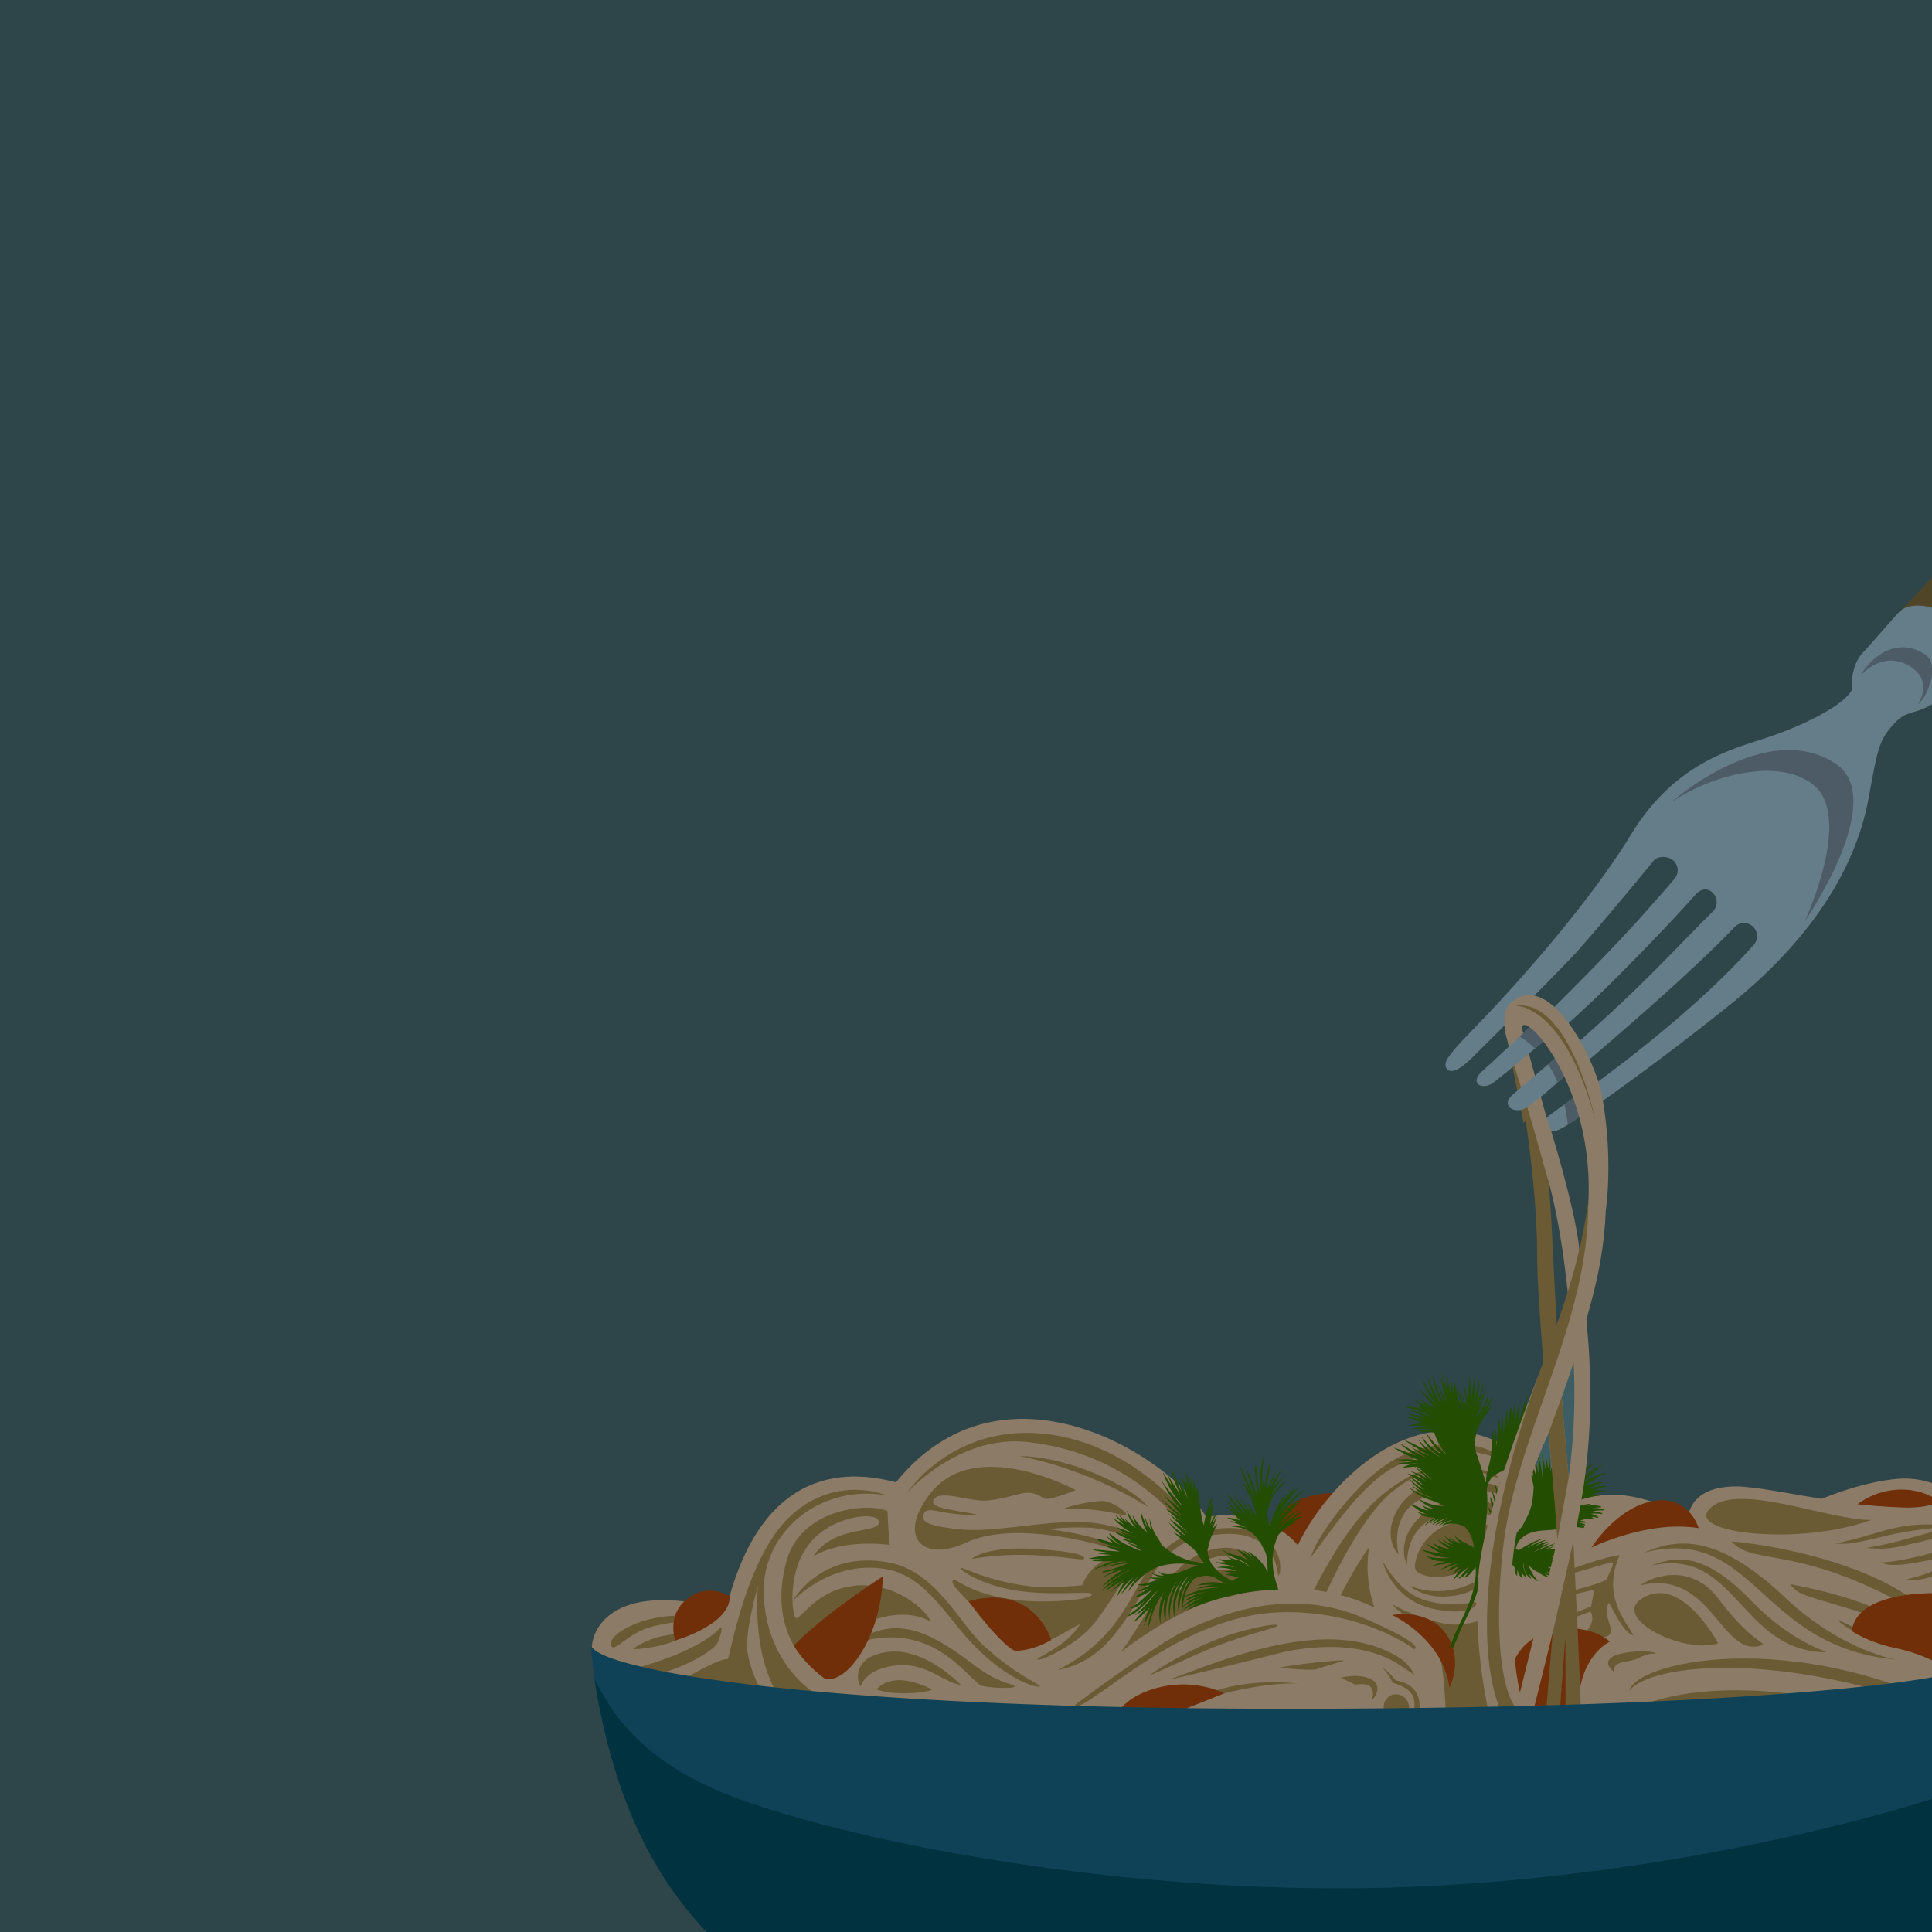 <svg xmlns="http://www.w3.org/2000/svg" id="Food" width="30cm" height="30cm" viewBox="0 0 850.39 850.39"><defs><style>.cls-1{fill:#2e454a;}.cls-2{fill:#8c7b66;}.cls-3{fill:#702f09;}.cls-4{fill:#6a5b35;}.cls-5{fill:#234d00;}.cls-6{fill:#514528;}.cls-7{fill:#647d88;}.cls-8{fill:#4c5b65;}.cls-9{fill:#3c5d63;}.cls-10{fill:#0f4256;}.cls-11{fill:#00333f;}</style></defs><g id="background"><rect class="cls-1" width="850.49" height="850.4"/></g><g id="pasta_in_bowl" data-name="pasta in bowl"><path class="cls-2" d="M798.79,661s19.23-8.75,36.84-10.11c20.71-1.61,36,15.49,36,15.49S828,671.8,798.79,661Z"/><path class="cls-3" d="M838,655.68a32.34,32.34,0,0,0-20.44,6.46,320.69,320.69,0,0,0,32.85,1.63v-4.92A28.39,28.39,0,0,0,838,655.68Z"/><path class="cls-3" d="M560.24,679.43s-1.63-14.68,13.51-20a40.36,40.36,0,0,1,28.2.7s21.43,10.48,2.56,24.93S561.17,687.58,560.24,679.43Z"/><path class="cls-2" d="M260.53,726.61c-.9-7,6.59-32.23,59.07-18.06,16.88-70.47,62.26-59.12,74.79-56.15,47-58,120.61-11.75,136.55,15.37,5.68-1.22,27-3.18,40.31,12.35,13.32-28.55,66-86.78,120.17-18.19,24.79-12.07,51.55,6.78,51.55,6.78s-.43-14.36,21-14.45c16.77-.07,65.31,13.66,86.44,8.06V764.43s-500.27-2-533.59-2S261.43,733.58,260.53,726.61Z"/><path class="cls-4" d="M427.77,686.16s5.46-5.83,28.9-4.3c19.26,1.25,20.87,3.26,20.55,4.22s-6-.72-21.84-1.55A129.61,129.61,0,0,0,427.77,686.16Z"/><path class="cls-4" d="M476.32,697.75s-14.08,1.58-23.66.38c-19.11-2.41-29.37-8.82-29.87-8s10.68,8.93,29.62,10.61c16,1.42,28.18-.64,28.14,1.07-.06,2.49-20.43,3.88-32.39,2.55-22.4-2.49-27.69-10.68-28.82-8.59s6.51,7.78,11.08,14.13,16.52,16.68,16.52,16.68,12.63-2.82,20-7.05,8.67-4.94,8.35-4.42c-6.18,10-19.5,14.45-18.62,15.33s17.82-6,26.33-17.66,17.64-26.31,14.13-27C481.71,682.55,476.32,697.75,476.32,697.75Z"/><path class="cls-4" d="M448.16,707.76a106.9,106.9,0,0,0,28.57-1c1.87-.32-.2,3.44-1.77,4.19-5.5,2.62-22.55,2.65-22.55,2.65Z"/><path class="cls-4" d="M348.8,704.89S361,682.23,391,687.69c21.19,3.85,31,26.73,42.3,37,13.66,12.4,24.64,16.72,24.4,17.57s-12.6-1.52-28.33-17.33c-12.77-12.84-21.65-31.42-39.82-34.36C365.24,686.65,348.8,704.89,348.8,704.89Z"/><path class="cls-4" d="M357.94,685.12s10.67-7.78,33.71-5.14c-.4-3.81-.8-8.75-1-14.77-6.51-3.85-37.71-2.17-44.39,21.68-8.67,30.9,9.71,45.67,9.71,45.67s17.49-16.47,30.79-20.25c15.77-4.47,22.76,2.06,22.59,1-.48-3-14.49-17.43-33.31-15.34-16.62,1.85-23.12,14.45-25.65,14.27-1.62-.12-4.78-21.81,7.59-34.73,10.24-10.71,28.33-12.21,28.81-7.79C387.46,675.46,367.17,670.75,357.94,685.12Z"/><path class="cls-4" d="M377.68,722.93c-1.43.43,7.79-8.43,22.32-5.7,13.19,2.48,26.85,14.6,31.87,17.9,10.11,6.66,14.93,6.1,14.69,7.22s-12.63.53-14.69-.48C425.76,738.9,410.75,713.06,377.68,722.93Z"/><path class="cls-4" d="M378.89,742.19c-1.13-.4-3.93-9.6,5.62-13.48,18-7.31,35.48,10.11,38.45,12.92-9.32-1.44-16.62-12-33.24-7.7C380.29,736.34,378.89,742.19,378.89,742.19Z"/><path class="cls-4" d="M385.87,743.61s6.15-9.1,24.24-.05C411.53,744.27,395.66,747.14,385.87,743.61Z"/><path class="cls-4" d="M357.67,744.58s-20.57-12.91-21.51-42.92c-.86-27.08,24.4-48.59,54.26-43.46-3-1-23.23-8.45-42.28,8.89s-26.33,59.29-27.72,63.14c-5.56,0-23.54,11.35-23.54,11.35l37.78,1.71a50.16,50.16,0,0,1-5.57-15.73c-1.5-8.78,4.5-29.43,4.5-29.43s-2.68,27.39,7.7,45.91S357.67,744.58,357.67,744.58Z"/><path class="cls-4" d="M275.26,735.59c9.2,7.38,37.62-7,40.45-12.31,1.21-2.26,2.41-7,1.72-7C316.35,716.4,311.22,726.17,275.26,735.59Z"/><path class="cls-4" d="M301.3,719.62c.42-.39-11.94-1.49-22.62,6.11C277.81,726.35,295.41,725.07,301.3,719.62Z"/><path class="cls-4" d="M307.15,712.53c-17.54-5.2-41.4,6.44-38,12.09,1.59,2.63,7.12-5.9,18.06-8.71C296.67,713.49,308.6,713,307.15,712.53Z"/><path class="cls-4" d="M756.29,723.3c-5.21-9.24-18.5-27.66-32.29-20.47C707.12,711.62,741.18,728.42,756.29,723.3Z"/><path class="cls-4" d="M722,697.79c4.29-3.47,22-10.64,34.43,6,15.22,20.22,22.38,19.4,18.58,20.53C757.38,729.54,753.31,690.36,722,697.79Z"/><path class="cls-4" d="M726.64,689.12c10.41-3.88,22.79-6.77,44,15.28,20.34,21.12,37.72,23.12,32,22.87C765.37,725.62,764.13,680.78,726.64,689.12Z"/><path class="cls-4" d="M723.71,683.39c16.92-7.65,34.86-5.88,62,19.77,28.47,26.85,55.51,28,47.37,27.15C773.79,724.19,772.22,671,723.71,683.39Z"/><path class="cls-4" d="M832.66,724.61s-17.82-5.08-23.65-11.45C808.07,712.14,832.66,724.61,832.66,724.61Z"/><path class="cls-4" d="M834.37,715c.81-3.75-16.37-12.1-46.39-17.72C792.1,703.64,799.64,702.46,834.37,715Z"/><path class="cls-4" d="M851.68,714.26c-12.12-19.51-56.43-32.75-89.55-35.8C772.14,690.1,794.53,678.22,851.68,714.26Z"/><path class="cls-4" d="M879.65,681.15c-10.94-6.1-33.43,6.1-52.18,6.58C835.32,690.64,841.65,687.66,879.65,681.15Z"/><path class="cls-4" d="M889.45,679.86c-11.81-4.18-31.93,11.63-50.33,15.25C847.34,696.66,853.09,692.67,889.45,679.86Z"/><path class="cls-4" d="M873.29,672c-19.2-1.3-29.47,5.69-51.75,9.33C834,682.63,835.7,680.49,873.29,672Z"/><path class="cls-4" d="M862.36,671.8c-28-3-31.47,2.89-54.47,7.58C820.38,680.71,829.21,673.24,862.36,671.8Z"/><path class="cls-4" d="M874.72,760.58c-77.7-46.08-154.44-30-157.56-16.34C725.58,732.64,786.1,723.65,874.72,760.58Z"/><path class="cls-4" d="M871.19,774.54c-77.7-46.07-154.44-30-157.56-16.33C722.05,749.18,782.57,737.62,871.19,774.54Z"/><path class="cls-4" d="M823.67,669c-31.47,11.56-81.15,5.92-71.39-4.6C763.41,651.57,805.37,669.44,823.67,669Z"/><path class="cls-4" d="M710.41,735.93c-.3-3.91,3.13-4.2,7.46-5,4.5-.81,5.7-3.38,11-3.05C728.31,725.74,699.09,726.3,710.41,735.93Z"/><path class="cls-4" d="M719,719.85c-3.43-6.42-14-17.34-6.1-35.32-2.89-.1-24.19,6.21-24,8s20-5.42,20.83-4.78-.75,3.09-2.35,6.94c-1.06,2.54-15.93,4.73-16.14,6.55s10.61-2.29,10.38-1.07c-.37,1.91-1.27,6.92-1.27,6.92s-10.49,3.85-10.49,5.13,10.17-2.89,10.17-2.89,3.51,4.52-3.74,10.71c22.79,3.64,7-7.28,11.88-14.45C708.94,706.05,714.29,718.89,719,719.85Z"/><path class="cls-4" d="M473.26,750.36s35.46-26.57,48.27-32.54c14.45-6.74,45.76-19.83,78.56-5.67,29,12.52,22.37,13.7,22.37,13.7s-23.12-17.5-59.62-16.17c-40.88,1.5-76,36.18-88.06,41.19C472.93,751.64,473.26,750.36,473.26,750.36Z"/><path class="cls-4" d="M506.21,737.21s10.26-7.78,27.84-15c12-4.94,27.77-8,28.26-6.83s-10.84,2.89-27.62,9.48C524.69,728.78,506.94,737.44,506.21,737.21Z"/><path class="cls-4" d="M620.37,755.76s3-2,2.08-7.52-8.53-7.14-9.43-7.57a29.24,29.24,0,0,0-4.48-6.58s2.36,1.28,5.73,5.46c1.66.53,11.93,1.65,10.43,13.75S620.37,755.76,620.37,755.76Z"/><path class="cls-4" d="M619.05,754.72c1.84-1.5,1.36-4.75,0-6.66a5.74,5.74,0,0,0-6.35-2,5.67,5.67,0,0,0-3.67,5.53C609.13,754.07,615.18,757.85,619.05,754.72Z"/><path class="cls-4" d="M590.16,738.47l6.48,3.09s5.48-1.25,7,1.48,0,4.41.56,4.67,4.61-5.63-.34-8.38C598.27,736.21,590.16,738.47,590.16,738.47Z"/><path class="cls-4" d="M539,745.31s18.67-4.91,32.53-4.27c-22.36-2.3-36.06,3.05-36.06,3.05Z"/><path class="cls-4" d="M651.65,713.22s-8.81,3.21-17.1,1.2A88.3,88.3,0,0,1,613,706.27s2,4,14.83,9.85c8.33,3.83,8.57,40.76,8.57,40.76l21.75-2.56S652.05,731.44,651.65,713.22Z"/><path class="cls-4" d="M608.63,687.26s3.69,17.37,23.43,21.14c14.19,2.71,18.14-1.36,17.74-2.73-.49-1.69-5.3,2-17.74-.16C623.58,704,616.5,700.56,608.63,687.26Z"/><path class="cls-4" d="M620.31,697.93s6.05,5.6,16.86,4.74,14.24-4.76,13.38-6.15-4.39,2.25-12.31,3.37A33.17,33.17,0,0,1,620.31,697.93Z"/><path class="cls-4" d="M655.1,671.42c-26.28-8.36-35.23,17.56-31.41,20.34,7.64,5.56,24.68.47,27.4-6.32C654.51,676.88,656.28,671.8,655.1,671.42Z"/><path class="cls-4" d="M619.36,688.85s-1.48-17.6,15.62-22c13.64-3.53,21.94.48,21.94.48s1.07-3.42,1.44-4.82c-3.63-2.08-18.19-4.85-27.82,1C619.46,670.14,615.5,680.79,619.36,688.85Z"/><path class="cls-4" d="M615.68,684.34s-5.62-20.19,13.89-26.27c17-5.3,30.4-.2,30.4-.2l.59-3.17s-17.5-7.79-34.92.16C613.57,660.37,607.89,676.09,615.68,684.34Z"/><path class="cls-4" d="M602.64,681A54.52,54.52,0,0,0,605,707.6a78.25,78.25,0,0,0-14.91-5.5S597.45,687.86,602.64,681Z"/><path class="cls-4" d="M578.32,699.83l5.58.86s13.73-31.3,28.58-43.82c24-20.22,45.83-5,46.87-6.67.69-1.1-19.66-10.19-38-.8S591.2,674.85,578.32,699.83Z"/><path class="cls-4" d="M577.16,685.26c8.48-11,22.81-33.18,37.91-40.22,28.47-13.27,43.56-1.8,43.56-4,0-3.21-20.12-10.6-42.27,0C597.3,650.19,578,678.86,577.16,685.26Z"/><path class="cls-4" d="M493.38,727.13c3.75-2.89,27.61-21.08,47.41-24.4s1-20.12-16-6.85-5.43,1.15-5.43,1.15,6.47-10.64,17.63-12.07c11.67-1.5,19,9.1,19.69,8s-6.1-15.31-23.65-10.81C513.85,687.08,505.26,711.72,493.38,727.13Z"/><path class="cls-4" d="M465.45,735.09a39.33,39.33,0,0,0,21.19-11.28c18.73-19.58,20.17-41.85,40.88-46.88,35.75-8.67,34.59,17.19,35.21,16.59,2.57-2.46,1.12-27.32-34.35-19.37C496.38,681.32,505.91,714.91,465.45,735.09Z"/><path class="cls-4" d="M399.53,656.75s20.8-31.45,63.24-25.25c41.74,6.1,65.61,42.65,65.61,42.65l-4.74,1.69s-21.54-35.67-71.47-41.13C422.24,631.44,399.53,656.75,399.53,656.75Z"/><path class="cls-4" d="M448.85,640.93s16-.63,38.43,10c14.82,7,18,12.36,18,12.36S480.59,647.07,448.85,640.93Z"/><path class="cls-4" d="M473.51,655.87c-.49-.29-44.5-24-64.24,1.75-14.49,18.91-3.3,30.31,16.17,21.32,28-12.92,81.56,8.45,80.36,7.73-18.79-11.18-44.64-13.59-44.64-13.59s15.29-1.83,24.19.11c16.11,3.5,21.94,8.35,22.37,7.38s-12.63-9.74-30.5-10.59-39.82,4.95-55.63,3.1c-10.57-1.23-16.94-2.65-15-6.75s7.18.89,23.68.41c-7.34-1.85-20.75-2.54-19.52-6.09,2-5.7,16.06.59,23.92-.2,13.92-1.39,16.8-6.31,24.83-.92C461.45,660.88,473.51,655.87,473.51,655.87Z"/><path class="cls-4" d="M423.34,657.55s11.58,3.65,25.4-2.24C435.32,650.85,423.34,657.55,423.34,657.55Z"/><path class="cls-4" d="M468.42,664c19-.23,27.06,4,27.31,2.66s-6.52-6-10.54-6S471.3,662.57,468.42,664Z"/><path class="cls-4" d="M566.77,726.75c15.57-2.78,32.48-3.13,46.68,4.5,3,1.86,6,3.81,8.87,5.8.08.06.16,0,.12-.12a18.94,18.94,0,0,0-6-6.9c-28.94-18.83-72.48-1.85-101.76,9.3C545.61,732.27,561.64,727.92,566.77,726.75Z"/><path class="cls-4" d="M591.51,730.9c-2.25-.46-23.79,2-28.53,3.18-.1,0,14.61,1.42,16.51.65S591.76,731,591.51,730.9Z"/><path class="cls-3" d="M297.17,722.07s24.16-6.77,24.08-19.45c-.87-.4-8-5-16-.65C292.56,708.8,297.17,722.07,297.17,722.07Z"/><path class="cls-3" d="M349.42,724.34A52.21,52.21,0,0,0,363.23,739s7.69,2.44,16.6-12.76,8.74-32.33,8.74-32.33S363.05,710.18,349.42,724.34Z"/><path class="cls-3" d="M539,745.31l-50.15,19.92s-2.27-14.15,16.43-21A44.55,44.55,0,0,1,539,745.31Z"/><path class="cls-3" d="M612.78,710.88S635,721,638,742.86c0,0,7.1-13.72-2.8-25.34C627.11,708.09,612.78,710.88,612.78,710.88Z"/><path class="cls-3" d="M663.81,754.92s-3.84-17.3,5.94-29.18,30.24-11,38.8-3.15c0,0-9.79,4.37-12.93,19.57s-3.15,15.91-3.15,15.91Z"/><path class="cls-3" d="M700.51,681.17s24.64-12.23,47.18-8.56c0,0-4.19-14.85-20.27-11.88S700.51,681.17,700.51,681.17Z"/><path class="cls-3" d="M815.09,717.89s6.82,4.9,19.22,7.52a74,74,0,0,1,16.08,5.38V701.23C840.49,701.34,817,703.17,815.09,717.89Z"/><path class="cls-3" d="M426.32,704.77s3.49,4.89,8.21,10.48,10.66,11.36,12.41,11.36,7.69-.17,15.73-4.72C462.67,721.89,455.5,696.73,426.32,704.77Z"/><path class="cls-5" d="M678.26,626.9a16.08,16.08,0,0,0,2.22-3.54.06.06,0,0,0-.11-.06,29,29,0,0,1-3.18,3.49,24.51,24.51,0,0,0,3.44-5,.06.06,0,0,0-.11-.06,25.78,25.78,0,0,1-5.77,6.16l-.73.58c.65-.81,1.29-1.64,1.89-2.49a20.12,20.12,0,0,0,3.24-5.92c0-.13-.15-.26-.25-.14a28.32,28.32,0,0,0-1.87,2.62c-.62.93-1.27,1.85-1.94,2.75-.15.2-.32.38-.47.58.25-.41.49-.81.72-1.23a43.67,43.67,0,0,0,3.39-7.74c0-.06-.08-.11-.11,0-1.33,2.45-2.74,4.88-4.18,7.26-.72,1.2-1.46,2.39-2.24,3.55-.19.29-.39.58-.59.86l.09-.24c.25-.39.49-.78.73-1.17.75-1.27,1.47-2.55,2.14-3.86a33.5,33.5,0,0,0,3.15-7.91c0-.05-.06-.08-.08,0-1.26,2.26-2.3,4.62-3.52,6.91.13-.35.27-.69.4-1a49.8,49.8,0,0,0,2.41-8.63.2.2,0,0,0-.38-.11c-.95,2.77-2,5.49-3.18,8.18-.08.2-.17.39-.25.58a41.63,41.63,0,0,0,1.65-7.81c0-.24-.33-.25-.4,0-1,2.7-2.13,5.35-3.23,8a51.75,51.75,0,0,0,1.17-7.29c0-.15-.22-.17-.27,0-1.22,4.19-2.54,8.37-3.87,12.53,0-.14.05-.3.07-.44a55,55,0,0,0,.42-8.21.15.15,0,0,0-.3,0,49.17,49.17,0,0,1-1.52,7.29c.1-.93.18-1.87.21-2.81,0-1.45-.12-2.86-.21-4.31a.14.14,0,0,0-.27,0c-.14,1.39-.45,2.78-.66,4.16s-.43,2.72-.69,4.08c-.07.4-.15.79-.23,1.19a41.06,41.06,0,0,0,.26-7.68c0-.24-.42-.34-.46-.06-.39,2.3-.8,4.59-1.2,6.89a44.61,44.61,0,0,0-.19-5.78.11.11,0,0,0-.22,0c-.41,3.4-1,6.78-1.59,10.14.06-1.14.1-2.27.07-3.42,0-1.38-.29-2.72-.36-4.1a.09.09,0,0,0-.17,0c0,1.33-.3,2.64-.43,4l-.3,3a39,39,0,0,0-.5-5.79c0-.1-.16-.07-.17,0-.2,2.69-.44,5.37-.65,8.06-.09,1.19-.22,2.37-.36,3.55,0-.24,0-.49,0-.73,0-1.09,0-2.17,0-3.26s-.19-2.17-.24-3.25a.07.07,0,0,0-.13,0c-.08,1.09-.29,2.16-.39,3.25-.06.56-.11,1.12-.16,1.68A23.45,23.45,0,0,0,657,630c0-.07-.14-.08-.15,0-.56,3.87-.09,7.82-.74,11.7-.56,3.38-2,6.66-2,10.1-.1.26-.19.53-.27.79l-.12-.56c0-.18-.07-.35-.11-.52a.14.14,0,0,0,0-.09l-.09-.32a13.54,13.54,0,0,0-.54-1.78q-.79-2.58-1.64-5.14c-.4-1.18-.74-2.38-1.16-3.55-.16-.47-.34-.92-.52-1.37,0-.61-.2-1.22-.29-1.83s-.17-1.37-.22-2a18.81,18.81,0,0,1,.88-5,28.19,28.19,0,0,1,1.25-3.36c.54-1.14,1.28-2.16,1.89-3.26a.51.51,0,0,0,.06-.27c.2-.21.41-.41.6-.63a21.27,21.27,0,0,0,2.93-4.35c.05-.09-.07-.2-.14-.11-1,1.26-2,2.45-3.15,3.61.28-.41.55-.82.81-1.25a20.11,20.11,0,0,0,2.4-6,.07.07,0,0,0-.14,0,23.06,23.06,0,0,1-3.13,5.5c-.47.67-1,1.31-1.47,2a23.86,23.86,0,0,0,1.42-2.42,20.66,20.66,0,0,0,1.84-5.51.16.16,0,0,0-.31-.09,25.23,25.23,0,0,1-2.31,5.24,38.15,38.15,0,0,1-2.9,4.12l-.12-.08c.27-.39.53-.78.78-1.18a24.57,24.57,0,0,0,1.85-4c0-.09-.12-.15-.16-.07a18.44,18.44,0,0,1-1.4,2.33,26.66,26.66,0,0,0,1.58-3.49,28.22,28.22,0,0,0,1.43-5.58.08.08,0,0,0-.16,0,32.8,32.8,0,0,1-1.92,5.35c-.42.94-.91,1.83-1.41,2.71.05-.1.09-.21.14-.32a30.82,30.82,0,0,0,1.2-3.2,46.17,46.17,0,0,0,1.43-6.78.09.09,0,0,0-.17,0,37.75,37.75,0,0,1-2.06,6.36c-.41,1.05-.86,2.09-1.33,3.11h0a27.71,27.71,0,0,0,1.65-11,.1.1,0,0,0-.19,0,38,38,0,0,1-1.29,6.59c-.27,1-.6,2-.95,2.93.2-1.16.35-2.32.46-3.46a45.21,45.21,0,0,0,.05-7.63.11.11,0,0,0-.21,0c-.18,2.51-.54,5-1,7.47-.16.92-.35,1.83-.55,2.74,0-1,0-2.11,0-3.16a67.73,67.73,0,0,0-.61-7.4s-.08-.06-.08,0c0,2.42-.14,4.84-.23,7.25-.05,1.19-.12,2.38-.19,3.56l-.06.9c-.16-1-.36-2-.56-3-.4-2-.87-4-1.41-6,0,0-.07,0-.06,0,.31,2,.61,4,.89,6,.21,1.51.36,3,.59,4.52l-.18-.41c-.73-1.78-1.49-3.57-2-5.41a0,0,0,0,0-.09,0c.39,1.83.74,3.65,1.27,5.44-.14-.29-.28-.58-.41-.87a37.9,37.9,0,0,1-2.29-6.18.12.12,0,0,0-.23.06,40.53,40.53,0,0,0,1.55,6.53,30.29,30.29,0,0,0,1.19,3c.18.37.36.73.55,1.08v.17s0,0,0,0c-.36-.68-.73-1.37-1.06-2.06a40.63,40.63,0,0,1-2.47-6.18.16.16,0,0,0-.16-.11,24.79,24.79,0,0,0-.95-5.46.07.07,0,0,0-.14,0c0,2.21,0,4.43,0,6.64,0,.1,0,.2,0,.3l-.18-.05c0-.39-.05-.79-.09-1.18a57.12,57.12,0,0,0-1.23-7.11c0-.07-.12,0-.12,0,.17,2.4.16,4.82.26,7.23,0,.72,0,1.44.05,2.16,0-.1,0-.2,0-.3-.16-1.16-.3-2.33-.52-3.48-.43-2.27-1-4.48-1.62-6.7a.14.14,0,0,0-.28,0c.21,1.91.36,3.84.54,5.76-.78-2.54-1.5-5.11-2-7.71a.08.08,0,0,0-.15,0,46.94,46.94,0,0,0,2.54,10.9h0l-.69-1.89c-.76-2.13-1.61-4.23-2.21-6.42a.11.11,0,0,0-.21,0c.45,2.22.79,4.47,1.35,6.67.28,1.09.59,2.18.94,3.26,0,.15.11.3.16.46-.26-.48-.51-1-.74-1.45a50.58,50.58,0,0,1-2.56-6,.07.07,0,1,0-.13,0,42.54,42.54,0,0,0,3,8.89c-1-1.84-2.05-3.62-2.87-5.55a64.26,64.26,0,0,1-2.66-7.74c0-.08-.15-.07-.14,0a32.34,32.34,0,0,0,2,8.14,38.24,38.24,0,0,0,2.11,4.63c-.29-.35-.58-.7-.85-1.07a28.74,28.74,0,0,1-1.94-3.25,71.91,71.91,0,0,1-3.25-7.09c0-.12-.23-.07-.19,0A60.66,60.66,0,0,0,631,614.6c.14.3.28.6.43.9-.37-.48-.74-1-1.08-1.48a58.39,58.39,0,0,1-3.74-6.16c-.06-.11-.23,0-.2.09a28.38,28.38,0,0,0,3.08,6.69c.47.73,1,1.43,1.48,2.13a.08.08,0,0,0,0,.12l.77,1.44c-.78-.92-1.58-1.83-2.43-2.69-1.39-1.43-2.89-2.73-4.35-4.08a.08.08,0,0,0-.11.11c1.31,1.46,2.52,3,3.77,4.54.84,1,1.7,2,2.56,3,.25.44.51.88.77,1.31-.52-.54-1-1.1-1.56-1.63a24.76,24.76,0,0,1-1.85-2c-.07-.08-.21,0-.15.12.52.74,1,1.52,1.47,2.28.09.14.2.28.3.42l-.65-.59c-.51-.48-1.06-.92-1.6-1.36s-1.07-.8-1.63-1.18-1.13-.79-1.69-1.2c0,0-.09,0,0,.08.49.47,1,.94,1.42,1.45s.89,1,1.37,1.51l.5.51-.71-.38c-.73-.38-1.45-.79-2.15-1.21s-1.55-.8-2.28-1.29c-.06,0-.12,0-.07.1.62.57,1.15,1.22,1.81,1.75s1.12.87,1.69,1.29c-1-.26-1.95-.46-3-.64-.08,0-.14.1-.06.14,1.42.63,2.79,1.36,4.16,2.08a20.46,20.46,0,0,0-8.49-1.53c-.11,0-.14.18,0,.2a38,38,0,0,1,8.42,2.77c1.32.61,2.59,1.31,3.87,2l.52.29c-1-.42-1.9-.85-2.86-1.25-2.6-1.07-5.31-2.25-8.16-2.38,0,0-.05.07,0,.07,2.39.38,4.5,1.76,6.58,3a22.18,22.18,0,0,0-6.95-1.47c-.11,0-.13.16,0,.18a34.83,34.83,0,0,1,6.63,2.53c-.76-.26-1.52-.5-2.3-.69a37.42,37.42,0,0,0-4.95-.75c-.07,0-.08.1,0,.12a55.5,55.5,0,0,1,6.56,2.64h-.07a22,22,0,0,0-5.47.89c-.07,0-.06.15,0,.14a30.84,30.84,0,0,1,5.35.06c.52.06,1.05.14,1.57.23a24.06,24.06,0,0,0-2.4.23,20,20,0,0,0-3.11.88s0,.08,0,.08c1-.1,2,0,3-.08s2.09,0,3.13,0,2,.11,3,.23l.53.08c-2.25-.12-4.84-.21-6.78.89a.12.12,0,0,0,.06.23c1.33.07,2.67-.06,4,0,.8,0,1.58.14,2.37.24a27.76,27.76,0,0,0,3,6.55,30.39,30.39,0,0,0,2.27,2.89c-.32-.25-.65-.49-1-.76A45.12,45.12,0,0,1,628,631a.06.06,0,0,0-.11.06,28.38,28.38,0,0,0,6.59,9,26.35,26.35,0,0,1-8.66-7.76.06.06,0,0,0-.1,0c1.71,4,4.86,6.84,8.45,9.12l-.76-.41a30.18,30.18,0,0,1-8.89-7.19s-.08,0-.06.05a19.46,19.46,0,0,0,3.38,4.58l.1.09c-1.61-.86-3.24-1.71-4.87-2.55s-3.35-1.52-5.05-2.25c0,0-.09,0,0,.07,1.53,1,3,2.07,4.6,3s3.13,1.9,4.69,2.87l1.67,1.05a63,63,0,0,1-8-3.84s0,0,0,0a56.43,56.43,0,0,0,6.54,4.52,65.41,65.41,0,0,1-10.92-6c-.09-.06-.19.07-.11.15a39.09,39.09,0,0,0,6.87,5.19c-3.2-1.16-6.37-2.41-9.59-3.49-.07,0-.12.08-.05.13a73.46,73.46,0,0,0,10.69,5.33,38.37,38.37,0,0,0-9.87-.13s0,.06,0,.06a57.88,57.88,0,0,1,7.09.69c-.33,0-.66,0-1,.08a26.21,26.21,0,0,0-5.07.77.08.08,0,0,0,0,.15,41.89,41.89,0,0,0,5.25-.13c1.68-.06,3.37-.13,5-.14H626l.11,0c-2.86,0-5.88.26-8.34,1.7-.09.06-.06.23.06.22,1.91-.19,3.77-.37,5.64-.44a21.79,21.79,0,0,1,2.44,1.71c.86.71,1.67,1.49,2.48,2.25.5.47,1,1,1.47,1.45h0c.12.16.23.33.34.5l-.06-.06a38.82,38.82,0,0,0-7.3-5.71c-.09-.06-.2.08-.11.14a53.83,53.83,0,0,1,5,4.57,37,37,0,0,0-6.36-2.67c-.1,0-.18.13-.08.17a27.22,27.22,0,0,1,6.18,3.88A23,23,0,0,0,620,648.7a.11.11,0,0,0-.08.2c1.62,1,3.23,2.05,4.8,3.13l2,2.08c-1.9-1.4-3.8-2.77-5.82-4-.06,0-.13,0-.08.1a84.51,84.51,0,0,0,6.55,6l-.48-.27a31.67,31.67,0,0,1-5.88-4.49c-.14-.14-.33.06-.21.21a27.3,27.3,0,0,0,5.6,5.13h0l-.43-.2a26,26,0,0,1-4.22-2.64c-.1-.08-.23.09-.13.17a32,32,0,0,0,4.07,3,17.27,17.27,0,0,0,4.62,2.07.32.32,0,0,0,.17,0c.27.12.54.24.81.34l-.75-.2a34.5,34.5,0,0,1-9.91-4.33c-.08-.05-.17.07-.1.14a26.81,26.81,0,0,0,8.72,5,41.68,41.68,0,0,1,4.32,1.64,12.66,12.66,0,0,1,2,1.2,19.79,19.79,0,0,1-3.6-.36,22.52,22.52,0,0,1-7.28-2.81c-.07,0-.15.06-.09.12a16.45,16.45,0,0,0,7,4.24,19,19,0,0,1-2.12-.31,7.65,7.65,0,0,1-3.32-1.34,0,0,0,0,0-.06.06,7.58,7.58,0,0,0,2.61,2.26l.26.1a17.81,17.81,0,0,1-4.15-1.34,9,9,0,0,0-4.4-1.26s0,0,0,0c1.84.53,3.2,2,4.86,2.94a15.24,15.24,0,0,0,3.42,1.32,13.15,13.15,0,0,1-5-1.32s-.06,0,0,.05a11.68,11.68,0,0,0,3.21,1.93,11.22,11.22,0,0,0,4,.7c.22,0,.45,0,.67,0a20.15,20.15,0,0,0-4.25,3.14c-.08.08,0,.23.12.16a24.52,24.52,0,0,1,5.21-3,33.66,33.66,0,0,0-3.31,2.41c-.07.05,0,.16.08.11a19.14,19.14,0,0,1,4.57-2.39,12.27,12.27,0,0,0-3.36,2.53c-.08.09,0,.24.13.17a25.08,25.08,0,0,1,5.46-2.72c.46-.16.93-.31,1.39-.45a27.54,27.54,0,0,0-5.68,3.18c-.13.08,0,.28.11.2a33.91,33.91,0,0,1,4.58-2.12,18.16,18.16,0,0,0-3.14,2.11c-.06.05,0,.15.09.11a23.8,23.8,0,0,1,4.83-2.17l.74-.21a1.86,1.86,0,0,1-.27.22.2.2,0,0,0-.07.1,9.27,9.27,0,0,0-4,2,.08.08,0,0,0,.08.13,12,12,0,0,1,7-.53,11,11,0,0,1,2.83,1.14l.09.07a13.45,13.45,0,0,1,2.49,3.61,17.82,17.82,0,0,1,1.27,4.07c0,.2,0,.4,0,.59a1.09,1.09,0,0,0,.16.5c0,.07,0,.15,0,.22l0,0a34.35,34.35,0,0,0-3.12-1.64c-2-1-4.24-2-5.46-4,0-.06-.14,0-.12,0a8.59,8.59,0,0,0,3.57,4.08c-2.07-.7-4.18-1.48-5.55-3.27,0,0-.08,0-.06,0a9.51,9.51,0,0,0,2.61,2.75c-1.68-.83-3.23-1.95-4.83-2.94,0,0,0,0,0,0a18,18,0,0,0,3.88,3.68,12.75,12.75,0,0,1-5.7-3.11s0,0,0,0a15.37,15.37,0,0,0,5.83,4.28,17.34,17.34,0,0,1-2.71-.93,28.42,28.42,0,0,1-4-2.29c-.06,0-.12,0-.08.09a14.09,14.09,0,0,0,6.31,4.38c-3-.59-6.2-1.37-8.57-3.23a.07.07,0,0,0-.1.1,11.63,11.63,0,0,0,4.72,3.47,31.73,31.73,0,0,1-7.27-3s-.11,0-.07.08a23,23,0,0,0,7.12,4.32,73.45,73.45,0,0,1-8.69-1.75.14.14,0,0,0-.1.25,24.78,24.78,0,0,0,10.27,3.08c.55.07,1.1.1,1.65.15h-.13a35.82,35.82,0,0,1-5.18.1,18.75,18.75,0,0,1-5.46-1,0,0,0,0,0,0,0A14.57,14.57,0,0,0,632,686.9a25.15,25.15,0,0,0,4.42.41c-1.85.49-3.67,1-5.48,1.67-.11,0-.06.18,0,.17,2.79-.44,5.58-.93,8.38-1.36l1.39-.22a24.47,24.47,0,0,0-6.38,3.25s0,.13,0,.1c2.32-.87,4.61-1.86,7-2.56l.27-.07c-1.43.89-2.88,1.77-4.22,2.79-.17.13-.08.46.15.37a39.36,39.36,0,0,0,4.72-2.27l.06,0q-.21.21-.39.42a40.7,40.7,0,0,1-2.7,3.29.08.08,0,0,0,.1.12c1.45-.87,2.78-1.92,4.17-2.9a27.91,27.91,0,0,0-3.57,4.76.13.13,0,0,0,.2.15c1.87-1.56,3.56-3.32,5.48-4.83.39-.31.8-.59,1.2-.87l-.38.42c-.7.82-1.4,1.63-2.11,2.44s-1.43,1.63-2.22,2.36c-.15.14,0,.35.21.27A10.36,10.36,0,0,0,645,693c.67-.62,1.28-1.29,1.88-2l-.27.42a23.83,23.83,0,0,1-1.81,2.65c-.13.16,0,.41.23.3a9.09,9.09,0,0,0,2.27-1.82c.68-.75,1.24-1.6,1.89-2.38.09-.11.19-.21.28-.31a22,22,0,0,1,.12,2.44,32.46,32.46,0,0,1-.55,5.1,50.2,50.2,0,0,1-2.85,9.35c-1.26,3.08-2.77,6-4.18,9.07-1.33,2.85-2.9,5.9-3.46,9-.1.57.71,1,1,.42,1.51-3.1,2.65-6.38,4.14-9.5s3-6.1,4.33-9.22a44.21,44.21,0,0,0,3.08-9.51c.49-2.7.9-6,.17-8.82a6,6,0,0,1,1-.6c.46-.2,1-.33,1.3-.8a.66.66,0,0,0-.1-.78,1.28,1.28,0,0,0-.27-.16c.18-.37.36-.74.55-1.09.54-1,1.12-1.94,1.75-2.86a69.35,69.35,0,0,1,4.36-5.48c2.34-2.76,5.19-5.77,6.09-9.37l.42-.73c.58-1,1.13-2.11,1.61-3.2a51.09,51.09,0,0,0,2.11-6.63c.06-.21-.27-.3-.34-.09a35.85,35.85,0,0,1-2.9,6.18l-.11.19c.1-.28.2-.57.29-.85a37.58,37.58,0,0,0,1.69-7.38.15.15,0,0,0-.27-.08c-1,2.21-1.72,4.52-2.65,6.75.58-2.46.89-5,1.24-7.54,0-.1-.14-.15-.17,0-.59,2.48-1.42,4.86-2.19,7.29-.3.94-.63,1.87-1,2.81.15-.7.28-1.41.39-2.12a39,39,0,0,0,.49-4.16c.07-1.45,0-2.89.1-4.33,0-.07-.1-.07-.11,0a37.84,37.84,0,0,1-.86,4.21c-.33,1.35-.6,2.7-1,4h0a51.37,51.37,0,0,0,0-8.77c0-.14-.25-.21-.28,0-.35,2.52-.68,5-1.08,7.54a67,67,0,0,0-1-7.7c0-.1-.17-.08-.17,0,.12,2.63,0,5.32-.11,8a54,54,0,0,0-1.83-6.94.11.11,0,0,0-.21.06,54.28,54.28,0,0,1,1.1,8.66,61.13,61.13,0,0,0-2.71-7s-.07,0-.06,0a40.48,40.48,0,0,1,1.68,7.83c0,.34.07.68.1,1-.22-.75-.46-1.49-.75-2.21a11.81,11.81,0,0,0-1.37-2.81,0,0,0,0,0-.08,0,16.41,16.41,0,0,0,.57,3c.22,1.08.48,2.15.7,3.23.14.64.23,1.29.34,1.94-.28-.53-.57-1.05-.89-1.56a9.56,9.56,0,0,0-1.43-2,.12.12,0,0,0-.2.11,7.24,7.24,0,0,0,.47,1.07q.27.63.51,1.26c.28.75.55,1.5.79,2.26.14.44.26.87.39,1.31a14.75,14.75,0,0,1-2.36,7.82c-.7,1.21-1.49,2.37-2.21,3.56.44-1.87.66-3.83.91-5.71.34-2.51.6-5,.81-7.54s.33-4.88.34-7.33a40.25,40.25,0,0,0-.24-4.26,9.24,9.24,0,0,1,2.5-6.13c1.59-1.46,3.76-2.15,5.56-3.28a36.27,36.27,0,0,0,5.8-2.21,25,25,0,0,0,5.17-3.41c.08-.07,0-.19-.11-.14-1.85,1-3.74,1.88-5.66,2.71h0a21.06,21.06,0,0,0,2.7-1.32,23.44,23.44,0,0,0,2.51-1.69,30.06,30.06,0,0,0,2.35-2.16,0,0,0,0,0-.07-.07,22.09,22.09,0,0,1-2.58,1.7c-.84.5-1.7,1-2.59,1.4-.51.25-1,.47-1.57.68a24.45,24.45,0,0,0,2.59-1.35,24.86,24.86,0,0,0,4.65-3.85s0-.1-.06-.07a34,34,0,0,1-5,3c-.8.41-1.63.78-2.46,1.13.31-.15.61-.31.89-.46a24.71,24.71,0,0,0,2.55-1.46,30.93,30.93,0,0,0,4.44-3.54s0-.1-.06-.07a35.37,35.37,0,0,1-4.75,3c-.82.43-1.64.86-2.49,1.24l-.53.21c.94-.52,1.87-1.07,2.78-1.66a38.93,38.93,0,0,0,4.91-3.88s0-.08-.06,0a43.45,43.45,0,0,1-5.2,3.51c-.86.5-1.74,1-2.63,1.4l-.69.31,0,0a35.58,35.58,0,0,0,6.8-4.81.11.11,0,0,0,0-.16c.36-.28.74-.54,1.09-.84a12.38,12.38,0,0,0,2-2.11c.09-.11-.08-.26-.19-.19-.52.32-1,.64-1.51,1,.76-.7,1.46-1.44,2.19-2.17.06-.06,0-.14-.09-.09-.84.7-1.77,1.31-2.66,2l-.54.38a22.22,22.22,0,0,0,4.23-4.16c.09-.13-.11-.25-.21-.16-1.64,1.4-3.26,2.85-5,4.1l-.33.22c.49-.36,1-.74,1.42-1.12a26.6,26.6,0,0,0,2.65-2.55,32.11,32.11,0,0,0,2.24-2.84s0-.08-.06-.05c-.84.84-1.77,1.62-2.68,2.4l-.12.1A18.28,18.28,0,0,0,678.26,626.9Z"/><path class="cls-5" d="M573.94,658.56a36.84,36.84,0,0,0-5.4,4.5c.63-.74,1.25-1.49,1.9-2.21,0-.05,0-.13-.08-.08a41.93,41.93,0,0,0-5.61,5.85c-.42.54-.84,1.1-1.25,1.65a.63.63,0,0,0-.18-.22c1-1.41,2-2.8,3.09-4.13a82,82,0,0,1,7.47-8s0-.12-.07-.09a46.35,46.35,0,0,0-8.26,7.44c-.81.93-1.59,1.9-2.34,2.89.59-1,1.2-2.08,1.88-3.09a57.62,57.62,0,0,1,3.53-4.7A44.47,44.47,0,0,1,572.5,654v0a51.32,51.32,0,0,0-4.52,4l-.3.35c.74-1,1.48-2.06,2.19-3.12.06-.09-.07-.16-.14-.1a27.36,27.36,0,0,0-4.32,4.85c-.66.9-1.32,1.86-1.92,2.85.69-1.56,1.45-3.1,2.23-4.6,0-.08-.08-.2-.15-.11a32.12,32.12,0,0,0-4.2,6.86,34.71,34.71,0,0,0-1.44,3.71,15.62,15.62,0,0,0-.79,3.29c-.18-.46-.36-.93-.5-1.41a22.75,22.75,0,0,1-.72-3c-.08-.53-.13-1.07-.16-1.61s.14-.85.24-1.27a22.61,22.61,0,0,1,1.52-4.22c.35-.75.71-1.53,1.11-2.29a43.65,43.65,0,0,1,2.79-3.44c.48-.55,1-1.06,1.47-1.6a12.35,12.35,0,0,1,1.72-1.82c.06,0,0-.13-.06-.08a17,17,0,0,1-1.87,1.52c-.58.49-1.13,1-1.67,1.57a33.36,33.36,0,0,0-3,3.4c-.49.65-1,1.34-1.45,2.06a39.84,39.84,0,0,1,2-3.57,42.63,42.63,0,0,1,5.3-6.87,0,0,0,0,0,0,0,29.57,29.57,0,0,0-5.87,6.21c.12-.3.23-.61.36-.9,1.16-2.67,2.52-5.29,3.88-7.86,0,0,0-.08-.06,0a32.9,32.9,0,0,0-4.71,7.54c-.3.65-.6,1.32-.89,2,.11-.44.23-.87.36-1.31a56,56,0,0,1,2.64-7h0a33.64,33.64,0,0,0-4,8.15c.07-.86.14-1.72.23-2.57.17-1.71.41-3.4.67-5.1s.37-3.4.71-5.07c0,0,0,0,0,0-.49,1.69-1.14,3.32-1.52,5s-.65,3.2-.91,4.8c-.14.89-.27,1.79-.38,2.7.05-2.2.11-4.41.26-6.59,0-.07-.1-.09-.12,0a57.74,57.74,0,0,0-.91,6.23c0-1.23-.07-2.46-.06-3.69,0-3.58.42-7.15.63-10.72a0,0,0,1,0,0,0,41.34,41.34,0,0,0-1.68,10.72,51.76,51.76,0,0,0,0,5.43c-.22-1-.43-2.11-.6-3.17-.26-1.61-.46-3.23-.59-4.86a19.78,19.78,0,0,0-.49-4.48.05.05,0,0,0-.1,0,13.25,13.25,0,0,0-.18,4.66c.09,1.61.23,3.21.44,4.8s.48,3.31.82,4.95c-.54-1.39-1.1-2.77-1.63-4.15-1-2.74-2-5.55-3.34-8.17,0-.06-.11,0-.1,0a55,55,0,0,0,2.6,8.69c.33.91.66,1.84,1,2.75l-.42-.75c-.76-1.37-1.48-2.77-2.2-4.17-1.43-2.78-2.6-5.7-4-8.47a0,0,0,0,0-.07,0,51.71,51.71,0,0,0,3.42,8.85c.65,1.43,1.37,2.82,2.12,4.21a34.53,34.53,0,0,0,1.92,3.27.38.38,0,0,0,0,.1c-.58-1-1.19-1.9-1.78-2.84-.14-.23-.29-.45-.43-.67s-.17-.37-.27-.56c-.71-1.4-1.59-2.7-2.35-4.07a0,0,0,0,0-.05,0c.27.56.51,1.14.73,1.73-.68-1-1.38-1.93-2.12-2.86,0,0,0,0,0,0,1.14,2.35,2.36,4.63,3.63,6.91a1.71,1.71,0,0,1,.13.23c.32.85.63,1.72.92,2.59.68,2,1.27,4,1.88,6.06-.17-.27-.32-.54-.48-.8a34.34,34.34,0,0,0-3.94-5.52s-.1,0-.08,0a48.8,48.8,0,0,0,3.1,6h0l-1.66-2.19c-1.7-2.23-3.41-4.5-4.9-6.89,0,0-.07,0,0,0,1.33,2.5,2.64,5,4.17,7.35-.49-.52-1-1-1.45-1.58-.83-.94-1.63-1.91-2.43-2.87s-1.73-2-2.53-3a.05.05,0,0,0-.08.06c.67,1.11,1.29,2.22,2,3.29s1.52,2.09,2.32,3.1,1.4,1.76,2.14,2.61c-.72-.71-1.44-1.42-2.15-2.15-2.45-2.47-4.94-5-7.2-7.63,0,0-.1,0-.07.06a71,71,0,0,0,6.21,8.44c.27.31.56.61.85.92l-.79-.65c-2.17-1.86-4.35-3.78-6.33-5.85,0-.05-.16,0-.11.09a55.6,55.6,0,0,0,4.88,5.92,17,17,0,0,0-4.91-3.28c-.09,0-.14.1-.06.15,2.22,1.3,3.63,3.55,5.45,5.31.16.15.34.28.5.43-.82-.28-1.65-.55-2.5-.75-1-.25-2.12-.33-3.19-.48a0,0,0,0,0,0,.09c1,.37,1.92.84,2.88,1.24.62.27,1.25.52,1.88.78-1-.24-2.09-.42-3.17-.56-.06,0-.07.09,0,.11,2.15.72,4.27,1.62,6.34,2.54l1,.47a12.32,12.32,0,0,0-1.55-.53,16.9,16.9,0,0,0-5.26-.34c-.07,0-.07.1,0,.11a25.43,25.43,0,0,1,4.81.87,16.71,16.71,0,0,1,4.12,2c.54.54,1.09,1.08,1.61,1.65a21.07,21.07,0,0,1,2,2.69c.17.3.34.59.5.9.47.89.9,1.81,1.45,2.66.22.63.44,1.26.67,1.88a25.39,25.39,0,0,1,.4,2.87c0,.73.08,1.47.11,2.21v1.79a.89.89,0,0,0,.09.38s0,.08,0,.12a30.6,30.6,0,0,0-1.88-3.09A21.92,21.92,0,0,0,549.6,683c-.07,0-.15.06-.09.11a35.18,35.18,0,0,1,2.56,2.92,16.59,16.59,0,0,0-5.07-3.75.09.09,0,0,0-.09.15,22.27,22.27,0,0,1,5.24,5.1,17.53,17.53,0,0,0-7.11-5.22.14.14,0,0,0-.14.24,35.31,35.31,0,0,1,3.79,3.55c.35.33.67.69,1,1-.33-.23-.66-.46-1-.67a19.68,19.68,0,0,0-5-2,13.79,13.79,0,0,1-5.19-2.06c-.08-.06-.17.07-.1.13a13.78,13.78,0,0,0,4.11,2.81c1.58.78,3.3,1.23,4.84,2.11a12.09,12.09,0,0,1,3.13,2.66c-.21-.18-.41-.37-.62-.54a17.27,17.27,0,0,0-4.4-2.64c-1.81-.74-4-.81-5.52-2.11,0,0-.1,0-.06,0a13,13,0,0,0,3.26,2.27c-.26-.08-.51-.16-.79-.22-1.78-.34-3.64-.07-5.4-.58a.1.1,0,0,0-.07.19,9.79,9.79,0,0,0,2.66,1.15,18.89,18.89,0,0,1-4.51-.07s-.09.06,0,.09c1.82.81,3.83.8,5.73,1.31a19.34,19.34,0,0,1,2.59.9,20.54,20.54,0,0,0-2.45-.32,16.35,16.35,0,0,0-2.71,0c-.83.07-1.61.29-2.43.4-.05,0,0,.09,0,.09a21.43,21.43,0,0,1,5,.5,15.18,15.18,0,0,1,3.35,1,13.22,13.22,0,0,0-5.2.35s0,0,0,0a23.9,23.9,0,0,1,5.69.93,10.05,10.05,0,0,0-5,.29.07.07,0,0,0,0,.14,26.9,26.9,0,0,1,5.75,1.25,7.26,7.26,0,0,0-3.1,1.43c-1.49-.93-3-1.8-4.45-2.83-.54-.38-1-.79-1.58-1.19a.56.56,0,0,0-.15-.31,20.64,20.64,0,0,1-2.53-2.84,12.17,12.17,0,0,1-1.59-3.5,15,15,0,0,1-.46-2.9.31.31,0,0,0,.05-.1c.29-1,.43-2,.69-2.93s.57-1.87.91-2.77.79-1.82,1.22-2.71a17,17,0,0,1,1.33-2.71c.08-.12-.12-.28-.21-.16-.53.67-1.14,1.24-1.66,1.91.21-.64.41-1.28.63-1.91.38-1.13.72-2.27,1.2-3.35,0,0,0-.09-.06,0-.6,1-1.25,2-1.78,3-.2.39-.37.77-.54,1.16,0-.16.09-.33.15-.49a51.91,51.91,0,0,1,2.15-5.24c0-.07,0-.16-.11-.09a19.53,19.53,0,0,0-2.79,4.93l-.09.22c.05-.29.09-.59.14-.88a75.45,75.45,0,0,0,1.24-8.71c0-.09-.15-.14-.19-.05a29.29,29.29,0,0,0-1.63,5c.15-.78.31-1.56.45-2.34a37.36,37.36,0,0,0,.8-4.67.15.15,0,0,0-.27-.07,28.93,28.93,0,0,0-1.52,4.46c-.5,1.6-.88,3.24-1.24,4.88-.19.89-.35,1.8-.48,2.71-.22-.64-.41-1.29-.58-2a47.16,47.16,0,0,1-.86-4.72c-.23-1.64-.41-3.29-.62-4.93-.11-.77-.19-1.55-.33-2.32-.16-.94-.48-1.86-.58-2.81,0-.12-.19-.13-.18,0,0,1-.18,2-.21,2.94,0,.82,0,1.63,0,2.45-.1-.95-.18-1.91-.26-2.86-.17-2-.58-3.9-.76-5.87a.06.06,0,0,0-.11,0c0,1.42-.15,2.81-.21,4.21-.38-1.65-.85-3.28-1.29-4.91,0-.05-.12,0-.11,0,.11,1.26.16,2.51.21,3.77,0-.14-.06-.28-.1-.42-.25-1-.51-2-.83-2.92s-.83-2-1.22-3a.06.06,0,0,0-.11,0c.22,1,.3,2,.5,3s.42,2.06.62,3.09c0,.25.09.49.14.73-.39-1-.79-2-1.14-3a.12.12,0,0,0-.23.06c.13.69.24,1.38.35,2.07-.27-.71-.56-1.41-.85-2.11-.38-.89-.84-1.74-1.2-2.64,0,0-.05,0,0,0,.28,1,.45,1.93.71,2.89s.49,1.77.76,2.65A49.61,49.61,0,0,0,523,660l-.58-1.35c-1.16-2.63-2.48-5.17-3.76-7.74,0-.09-.2,0-.17.08.57,2,1.12,4,1.73,5.94-.47-1-.94-2.08-1.38-3.13-.91-2.19-1.79-4.42-2.88-6.52,0-.07-.13,0-.12,0a29.9,29.9,0,0,0,2.08,7c.59,1.43,1.21,2.85,1.91,4.23-.29-.48-.58-1-.88-1.43-1.58-2.52-3.23-5-4.77-7.52a.07.07,0,0,0-.12.05c.65,1.63,1.31,3.25,2,4.87-1.35-2-2.68-4.09-4-6.16,0-.06-.14,0-.11,0a41.59,41.59,0,0,0,8.11,14l.63,1c-.28-.3-.57-.59-.84-.89-1-1.08-1.89-2.2-2.83-3.31a83.34,83.34,0,0,1-5.36-6.91.07.07,0,0,0-.11.07,62.33,62.33,0,0,0,4.53,7.57c.83,1.16,1.75,2.26,2.68,3.34l.74.87.25.54c-.51-.51-1-1-1.57-1.51-1.88-1.74-4-3.24-5.91-4.89a0,0,0,0,0-.07.07c1.81,1.75,3.4,3.71,5.08,5.58,1.1,1.22,2.2,2.45,3.34,3.64q-1-.82-1.95-1.62a89.48,89.48,0,0,1-7.48-6.09,0,0,0,0,0,0,0,70.44,70.44,0,0,0,6.67,6.6c.83.73,1.65,1.49,2.46,2.27l-.21-.17a40.77,40.77,0,0,0-3.65-2.59c-1.33-.86-2.76-1.53-4.09-2.39,0,0-.06,0,0,0,1.22.92,2.31,2,3.47,3s2.26,2,3.36,3c.19.17.36.35.54.52-.51-.39-1-.78-1.55-1.15s-1.15-.81-1.74-1.2a9.64,9.64,0,0,1-2-1.37c0-.05-.13,0-.06.08a8,8,0,0,1,1.72,1.57l1.5,1.51q1.49,1.53,3,3c1,1,1.95,2,2.89,3l.18.2c-.9-.89-1.82-1.74-2.77-2.57s-2.07-1.68-3.14-2.48c-.55-.41-1.12-.81-1.7-1.19a9.66,9.66,0,0,1-2-1.36c0-.06-.12,0-.06.08a7.35,7.35,0,0,1,1.7,1.55l1.39,1.41c1,1,2,2,2.94,3,.7.71,1.39,1.44,2.08,2.17-.69-.51-1.38-1-2.05-1.55a65.44,65.44,0,0,1-6.13-5.12s0,0,0,0a59.41,59.41,0,0,0,5.54,6c.39.33.8.64,1.2,1l-.78-.45a28.83,28.83,0,0,1-3.79-2.06s0,0,0,0c1.13.85,2.07,2,3.18,2.85s2.14,1.68,3.23,2.5a27.43,27.43,0,0,1,3,2.58c.33.33.63.68.94,1s.47.76.71,1.13c.64,1,1.32,1.91,2,2.86.29.42.57.84.87,1.25a36,36,0,0,0-5.78-1.12,38.65,38.65,0,0,1-7.86-3.35,26.66,26.66,0,0,1-5.08-3.85l-.23-.28a.06.06,0,0,0,0,0,7.61,7.61,0,0,0-.61-1.29c-.26-.42-.56-.82-.82-1.24-.53-.83-1-1.68-1.5-2.56a17.82,17.82,0,0,1-2-5.81c0-.06-.11-.07-.11,0a27.61,27.61,0,0,0,.56,4.65c-.16-.29-.33-.57-.48-.87a29.7,29.7,0,0,1-2.3-5.19s-.1,0-.09,0a49.32,49.32,0,0,0,1.38,5.21c-.26-.5-.51-1-.75-1.51-.75-1.69-1.36-3.42-2-5.14,0-.08-.16-.08-.16,0a16.35,16.35,0,0,0,1.28,5.5,25.18,25.18,0,0,0,1.46,3l-.3-.21a20.85,20.85,0,0,1-2.31-2.09,20.61,20.61,0,0,1-3.68-5c0-.07-.14,0-.12.06a16,16,0,0,0,1.73,4.16,28.1,28.1,0,0,1-1.85-2.38c-.44-.64-.86-1.28-1.24-1.95-.18-.32-.34-.66-.52-1a10.08,10.08,0,0,0-.54-1s-.07,0-.07,0a4.62,4.62,0,0,0,.22,1,8.63,8.63,0,0,0,.4,1.18,17.65,17.65,0,0,0,1,2.17,14.32,14.32,0,0,0,2.4,3.25l-.68-.48a26.25,26.25,0,0,1-2.2-1.74,16.15,16.15,0,0,1-2.06-2c-.07-.08-.21,0-.15.12.41.54.78,1.11,1.17,1.66-.38-.29-.74-.6-1.1-.92a27.34,27.34,0,0,1-2.2-2.24.06.06,0,0,0-.1.07,15.45,15.45,0,0,0,1.79,2.68l0,0a31.42,31.42,0,0,1-3.31-2.78c-.07-.07-.19,0-.14.1a20.41,20.41,0,0,0,3.75,4.12c-1.61-.93-3.23-1.83-4.77-2.89,0,0-.06,0,0,.05a30.21,30.21,0,0,0,4.67,4.23,30.53,30.53,0,0,0,2.66,1.68c.34.19.69.38,1.05.56l.09.14c-.78-.3-1.56-.63-2.34-.94s-1.63-.71-2.47-1a19.71,19.71,0,0,1-2.69-1.1c-.05,0-.09,0,0,.07.8.47,1.52,1.07,2.3,1.59a22.63,22.63,0,0,0,2.5,1.41c.82.41,1.66.77,2.51,1.12.37.16.74.3,1.11.44a.94.94,0,0,0,0,.16l-1.56-.65c-.81-.33-1.62-.69-2.45-1s-1.74-.63-2.59-1c-.14-.06-.26.14-.12.21,1.15.58,2.27,1.24,3.39,1.88l-.34-.15a27,27,0,0,0-4.72-1.57.09.09,0,0,0-.07.17,36.85,36.85,0,0,0,4.42,2.38c.93.44,1.85.89,2.79,1.32-.54-.16-1.08-.32-1.62-.46a27.09,27.09,0,0,0-3.1-.52,0,0,0,0,0,0,.09q2.75,1,5.48,2.1l1.12.45.4.45a29.21,29.21,0,0,0-3.83-1.16c-.09,0-.16.12-.07.16a36.76,36.76,0,0,1,4.73,2.49c.42.26.84.53,1.25.81l-.78-.24a24,24,0,0,1-2.85-1.1l-.31-.14a22.21,22.21,0,0,0-2.55-1.24,29.26,29.26,0,0,1-2.7-1.47c-1.73-1.06-3.28-2.35-4.92-3.54-.13-.09-.28.09-.21.22a14.13,14.13,0,0,0,4.45,4.49c.19.14.4.25.6.38-.64-.3-1.27-.61-1.89-1s-1.41-.89-2.09-1.38a16.54,16.54,0,0,1-2.13-1.58,0,0,0,0,0-.06.06,23.71,23.71,0,0,0,1.69,2.06,15.05,15.05,0,0,0,1.21,1l-2.1-.66c-.89-.28-1.8-.54-2.71-.75a11.41,11.41,0,0,0-2.71-.47.06.06,0,0,0,0,.11,9.66,9.66,0,0,0,2.43,1.36,26.12,26.12,0,0,0,2.57,1c.89.3,1.78.61,2.68.9a8.38,8.38,0,0,0,2.14.58.67.67,0,0,0,.06.12l.14.11-1.28-.31c-.91-.22-1.83-.43-2.75-.62s-2-.36-3-.62a.07.07,0,0,0,0,.14c1,.35,1.88.79,2.83,1.17s1.76.66,2.66,1l1.87.58c-.67,0-1.33,0-2-.08-1.67-.11-3.33-.26-5-.41-.79-.08-1.59-.13-2.38-.21a7.41,7.41,0,0,1-2.89-.52h0c.89,1,2.76,1,4,1.26a52,52,0,0,0,5.27.69l.12,0c-2.13,0-4.26,0-6.39,0-.16,0-.15.22,0,.24,2,.25,4,.45,5.95.58A53.91,53.91,0,0,0,479.29,686s0,0,0,0a37.8,37.8,0,0,0,6.13.23c-1.49.15-3,.33-4.43.6-.13,0-.09.21,0,.21a76.55,76.55,0,0,0,9.09.07,36.54,36.54,0,0,0-9,4,0,0,0,0,0,0,0,84.53,84.53,0,0,1,10-3.34c.67-.16,1.33-.3,2-.44,1,0,1.91-.09,2.87-.15a74.88,74.88,0,0,0-11.32,3.15s0,0,0,0A81.94,81.94,0,0,1,496.76,688c-1.3.55-2.61,1.09-3.94,1.57s-2.72.94-4.11,1.31c-.67.17-1.34.33-2,.47a3.4,3.4,0,0,0-1.7.56s0,0,0,.05a2.48,2.48,0,0,0,1.57,0c.68-.1,1.36-.25,2-.4,1.26-.27,2.49-.62,3.72-1a62.41,62.41,0,0,0-7.54,4.06s0,.06,0,0a82.13,82.13,0,0,1,10.88-4.27,32.46,32.46,0,0,0-10.26,7.72c0,.05,0,.13.07.09a72.28,72.28,0,0,1,10.73-6.64c.58-.27,1.17-.51,1.76-.75a53.07,53.07,0,0,0-7.15,4.16,35.17,35.17,0,0,0-3.24,2.48c-1.09,1-2,2.09-3.06,3.09,0,0,0,0,0,0a61.21,61.21,0,0,1,6.87-4.58l.88-.53a37.76,37.76,0,0,0-5.49,4.56.09.09,0,0,0,.11.14c2.69-1.67,5.36-3.36,8.12-4.91a42.44,42.44,0,0,0-6.29,5.86s0,0,0,0a75.74,75.74,0,0,1,6.63-5,16.45,16.45,0,0,0-3.58,6.49c0,.06.07.1.1,0a27.15,27.15,0,0,1,5.33-6.73c.64-.6,1.31-1.16,2-1.71a31.44,31.44,0,0,0-5.8,7.85s0,.07.05,0a62.22,62.22,0,0,1,6.64-7.13c.44-.39.89-.77,1.34-1.15a22.32,22.32,0,0,0-4.91,6.83c0,.06.05.11.1,0a41,41,0,0,1,6.44-6.79,31.52,31.52,0,0,1,6-3.8,30.13,30.13,0,0,1,8.21-1.62,38.38,38.38,0,0,1,7.87.41c.7.11,1.39.25,2.08.4a48.53,48.53,0,0,0-6.27,2.26c-3.49,1.34-7.65,2.48-11.1.3,0,0-.06,0,0,0a6.61,6.61,0,0,0,2.62,1.9,13.19,13.19,0,0,1-5.21-1.09c-.11,0-.18.08-.09.15a9,9,0,0,0,5.12,1.64,29.71,29.71,0,0,1-6.53-.06,0,0,0,0,0,0,.06,11.74,11.74,0,0,0,4.48,1c-3,.64-5.95,2.19-9.1,2.11-.14,0-.15.18,0,.23a8.15,8.15,0,0,0,5.36-.17,42.6,42.6,0,0,1-5.35,2.71.11.11,0,0,0,0,.22,9.68,9.68,0,0,0,4.82-1.55c-.68.48-1.37.95-2.08,1.41l-1.92,1.25a12.47,12.47,0,0,1-2.26,1.39c-.13.05-.08.27.07.23.72-.23,1.47-.29,2.2-.54a14,14,0,0,0,1.94-.86c1.21-.64,2.34-1.41,3.48-2.16l-1.53,1.56c-1.27,1.27-2.56,2.5-3.91,3.68s-2.91,2.11-4.33,3.23c0,0,0,.05,0,.05,2.47-.26,4.68-1.93,6.59-3.68-1,1.09-2,2.17-3.06,3.16-1.52,1.41-3.33,2.45-4.87,3.82-.08.06,0,.17.09.16a12.41,12.41,0,0,0,5-3,51,51,0,0,0,4.48-4.46c1.26-1.38,2.5-2.78,3.8-4.12-.84,1.12-1.69,2.23-2.57,3.31a54,54,0,0,1-7.23,7.5c-.07.07,0,.18.11.14a22.08,22.08,0,0,0,4.84-3.5c-.83,1-1.68,1.9-2.53,2.84a42,42,0,0,0-3.39,3.92s0,.05,0,0a23,23,0,0,0,4-3.28c1.1-1,2.15-2.15,3.18-3.27-.28.62-.57,1.23-.83,1.86a39.12,39.12,0,0,0-1.77,6.35s0,0,.06,0c.72-2,1.74-3.89,2.63-5.78.46-1,.94-1.91,1.44-2.85-.38,1-.74,2-1.05,3.09a32.64,32.64,0,0,0-.85,3.23c-.21,1.07-.22,2.09-.35,3.17,0,0,.09.07.1,0,.21-1,.61-2,.89-3s.56-2,.9-3a37.48,37.48,0,0,1,2.64-6,45.64,45.64,0,0,1,2.46-4,25.2,25.2,0,0,0-1,2.69,22.75,22.75,0,0,0-.64,11.23c0,.05.09,0,.09,0a30.94,30.94,0,0,1,1.84-10.69c.31-.85.65-1.69,1-2.51l-.16.42a21,21,0,0,0-1.18,5.81,21.78,21.78,0,0,0,.07,3.13,17.21,17.21,0,0,0,.66,2.75l.14-.08c-.08-.87,0-1.79,0-2.67a23.93,23.93,0,0,1,.15-2.81,24.82,24.82,0,0,1,1.36-5.64,22.85,22.85,0,0,1,2.6-5,10.73,10.73,0,0,1,.84-1,25.4,25.4,0,0,0-2.42,5,21.51,21.51,0,0,0-.89,11.23l.11-.06a27.36,27.36,0,0,1,1.68-10.58,25.28,25.28,0,0,1,2.63-5.12c.42-.62.88-1.2,1.35-1.77a23.26,23.26,0,0,0-2.68,4.86,19,19,0,0,0-1,11.56l.08,0a27.58,27.58,0,0,1,1.86-10.93,22.57,22.57,0,0,1,2.72-4.93,17.83,17.83,0,0,1,1.89-2.16,21.4,21.4,0,0,0-3.06,4.86,21.88,21.88,0,0,0-1.73,5.83,15.57,15.57,0,0,0-.17,3.05,30.16,30.16,0,0,0,.49,3s.06,0,.06,0a25.06,25.06,0,0,1,2.51-11.56,21.76,21.76,0,0,1,3.14-4.58,18.7,18.7,0,0,0-2,3.09,24.29,24.29,0,0,0-2.22,6.29,20.69,20.69,0,0,0-.37,3.34,17.16,17.16,0,0,0,.24,3.06l.13-.06c0-.82.14-1.66.21-2.46a28.54,28.54,0,0,1,.48-3.32,18.46,18.46,0,0,1,2.39-6.16,17.46,17.46,0,0,1,2.14-2.72,11,11,0,0,1,5.24-1.46,9.51,9.51,0,0,1,3.82.79c1.18.51,2.18,1.63,3.44,1.92.43.31.86.62,1.31.91a23.86,23.86,0,0,0-2.64-.57,18.65,18.65,0,0,0-9.45,1c-.08,0-.07.17,0,.16a34.39,34.39,0,0,1,6.66-.2,25.37,25.37,0,0,0-7.34,1.76s0,.09,0,.08a28.27,28.27,0,0,1,9.26-.62l.66.08c-.51,0-1,0-1.5,0a37.34,37.34,0,0,0-6.91,1,22.83,22.83,0,0,0-6.72,2.86c-.07,0,0,.18.06.15a46.93,46.93,0,0,1,10.77-2.47c-4.12.57-8.13,1.81-11.33,4.55,0,0,0,.1.06.08a27,27,0,0,1,7.13-2.66,18.81,18.81,0,0,0-7.37,4.51c-.1.11,0,.3.16.21a24.48,24.48,0,0,1,9.34-4.09,20,20,0,0,0-9.49,5.64s0,.1.06.07a35.27,35.27,0,0,1,7.58-3.71,22.72,22.72,0,0,0-5.88,3.7c2-.87,4.14-1.75,6.48-2.6.45-.17.9-.34,1.36-.49a107.92,107.92,0,0,1,19.23-4.81c1.21-.19,2.44-.36,3.69-.5,3-.35,6-.57,9.23-.67a.44.44,0,0,0,0-.28c-.56-2.08-1.3-4.09-1.74-6.21a31.41,31.41,0,0,1-.66-6.9,26.18,26.18,0,0,1,2.52-10.66,19.26,19.26,0,0,1,2-2,26.19,26.19,0,0,1,5.86-3.72c.07,0,0-.13-.05-.12a15.51,15.51,0,0,0-2.36.77c.28-.19.54-.39.83-.58.67-.43,1.38-.79,2.07-1.2a15,15,0,0,1,2.27-1.21.05.05,0,1,0,0-.1c-.82.22-1.64.37-2.45.64a14.47,14.47,0,0,0-2.33,1.08l-.12.08c1.55-1.32,3.17-2.56,4.77-3.82.07,0,0-.15-.08-.11a40.1,40.1,0,0,0-6.36,4.22,34.66,34.66,0,0,0-4.79,4.43s0,0,0,0c1.3-1.51,2.6-3,4-4.41a60.39,60.39,0,0,1,5.3-4.56c.07,0,0-.17-.07-.12a25.4,25.4,0,0,0-3,1.85c-.93.69-1.85,1.41-2.71,2.19a29.62,29.62,0,0,0-4.17,4.57h0a.61.61,0,0,0,.07-.1c.56-.73,1.1-1.47,1.66-2.2s1-1.32,1.56-2l.33-.47a90.32,90.32,0,0,1,8-8.2c.06,0,0-.16-.08-.11-1.4,1.07-2.76,2.17-4.07,3.34,1.69-1.77,3.4-3.51,5.1-5.27C574.05,658.6,574,658.52,573.94,658.56Z"/><path class="cls-5" d="M706.44,654a34.43,34.43,0,0,0-8.05,1.54c2.19-1,4.46-2,6.71-2.84.15-.06.15-.31,0-.3a24.32,24.32,0,0,0-7.8,1.87c1.27-.95,2.56-1.88,3.91-2.73a38.27,38.27,0,0,1,5.3-3.14c.13,0,.08-.26-.05-.21-1.87.72-3.84,1.18-5.65,2.06a39.68,39.68,0,0,0-4.61,2.63l.12-.12c1.39-1.31,2.85-2.56,4.27-3.84a43.78,43.78,0,0,1,4.69-3.91c.07,0,0-.17-.07-.13-1.77,1-3.6,1.82-5.32,2.89a38.51,38.51,0,0,0-4.75,3.6c-.44.39-.88.78-1.32,1.19.06-.08.11-.16.17-.23,1.11-1.36,2.28-2.69,3.5-4s2.48-2.75,3.85-4c.1-.09,0-.25-.14-.18a37.36,37.36,0,0,0-4.53,3.15,42.58,42.58,0,0,0-4,4l-.85,1c.11-.17.2-.34.32-.5,2-2.83,4-5.6,6.14-8.32a.05.05,0,0,0-.08-.07A60.37,60.37,0,0,0,691,651l-.69.94c.22-.41.43-.82.66-1.22,1.6-2.84,3.32-5.64,5.12-8.36.12-.18-.14-.37-.29-.22a43.76,43.76,0,0,0-6.08,7.62c1-2.61,2.18-5.2,3.38-7.74a.12.12,0,0,0-.21-.13,44.07,44.07,0,0,0-4.73,8.14c-.35.78-.7,1.58-1,2.4.24-1,.5-2,.8-3,.87-2.81,2.07-5.5,3-8.29.07-.19-.19-.27-.3-.13a32.2,32.2,0,0,0-3.94,8.08c-.3.81-.58,1.63-.85,2.46.14-.71.29-1.42.47-2.12a51.3,51.3,0,0,1,2.7-8.42c.07-.15-.14-.29-.23-.13a52.53,52.53,0,0,0-3.76,8c-.05.14-.1.28-.14.42a52.3,52.3,0,0,1,2.06-7.67c.08-.22-.26-.31-.34-.09-.92,2.34-1.87,4.7-2.69,7.09a41.55,41.55,0,0,0-.12-7.4c0-.16-.28-.23-.31,0-.32,2.08-.62,4.16-.93,6.24-.09-2.07-.25-4.12-.35-6.2a.19.19,0,0,0-.38,0c0,1.74-.2,3.49-.39,5.23-.15-1.7-.37-3.4-.68-5.09,0-.14-.24-.1-.25,0-.08,1.74-.16,3.47-.25,5.21a48.15,48.15,0,0,0-1.44-6.63c0-.06-.12-.05-.12,0,.22,3.18.34,6.41.37,9.59,0,.9,0,1.81,0,2.71a40.74,40.74,0,0,0-1.75-11.12c0-.16-.32-.14-.31,0,.14,2.41.26,4.82.32,7.23a43.53,43.53,0,0,0-1.46-5.55c-.06-.17-.36-.16-.34,0,.33,2.46.54,4.9.7,7.35-.07-.29-.12-.6-.18-.89a16.29,16.29,0,0,0-1.4-4.21.09.09,0,0,0-.17.05,35,35,0,0,0,.47,4.31c0,.27.06.55.09.83a.24.24,0,0,0,0-.08,14.49,14.49,0,0,0-1.72-4.09.12.12,0,0,0-.23.09,41.8,41.8,0,0,0,1.21,4.2,41.92,41.92,0,0,1,.83,4.13c-.1,1.37-.21,2.73-.35,4.1a32.92,32.92,0,0,1-.58,3.69c-.07.23-.13.47-.2.7a34.5,34.5,0,0,1-1.88,4.73c-.63,1.28-1.42,2.51-1.93,3.85l-.15.2h0c-.93.93-1.7,2-2.57,3s-1.81,1.93-2.71,2.9c-1.66,1.78-3.45,3.39-5.21,5.06-1,1-2.09,2-3.05,3.1a62.62,62.62,0,0,1,3.62-6.82c2.86-4.85,5.8-9.49,6.81-15.11,0-.14-.18-.26-.26-.11a139.72,139.72,0,0,1-7.33,12.32,1.15,1.15,0,0,0-1.95,0,26.53,26.53,0,0,0-1.64,2.77,1.68,1.68,0,0,0-.27.45c0,.11-.09.23-.14.34-.33.67-.64,1.34-.94,2a1.08,1.08,0,0,0-1,.77c-.19.58-.37,1.16-.56,1.75a.89.89,0,0,0-1,.68c0,.1-.05.2-.07.29a.5.5,0,0,0-.9.18,43.75,43.75,0,0,0-.77,9,.86.86,0,0,0,.16.48,1,1,0,0,0,1,.9c-.23.38-.46.78-.67,1.18l-.06.08a18.38,18.38,0,0,0-2.89,8.77c0,.1.16.16.21.06.68-1.55,1.33-3.09,2-4.61.43-.83.89-1.67,1.38-2.47a29.93,29.93,0,0,1,2.47-3.47c.24-.3.5-.6.75-.89s.68-.74,1-1.09a22,22,0,0,1,5.52-4,11.81,11.81,0,0,1,3.62-1.29l.06,0a3.89,3.89,0,0,1,1.51,1,4.36,4.36,0,0,1,.64,1,5,5,0,0,0,.73,3.21.16.16,0,0,0,.3-.08c.06-.74.08-1.48.12-2.22l.12,0a7.39,7.39,0,0,0,.48,1.71,4.27,4.27,0,0,0,.59,1c.22.28.51.47.75.73s.4,0,.33-.19a16.42,16.42,0,0,1-.39-1.85c-.07-.3-.13-.61-.19-.92a6.83,6.83,0,0,0,.65,1.26,9.5,9.5,0,0,0,1.49,1.55.12.12,0,0,0,.2-.11c-.19-.6-.29-1.22-.52-1.8s-.47-1.2-.64-1.81a6,6,0,0,1-.12-2.53h.1a7.77,7.77,0,0,0,.36,3.14,6.85,6.85,0,0,0,1,2,5.88,5.88,0,0,0,1.64,1.46.13.13,0,0,0,.18-.18,14.45,14.45,0,0,1-.88-1.76,1.34,1.34,0,0,0-.07-.18,15.6,15.6,0,0,0,1.58,1.67,9.89,9.89,0,0,0,2.25,1.6.1.1,0,0,0,.12-.16c-.57-.6-1.12-1.24-1.63-1.89a14.78,14.78,0,0,1-1.27-2.13,18.91,18.91,0,0,1-1-2.14c-.08-.21-.15-.43-.21-.65a12,12,0,0,0,1.7,1.57,9.88,9.88,0,0,0,2.31,1.43l.43.16a14.39,14.39,0,0,0,1.63,1.14,13.56,13.56,0,0,0,2.37,1c.11,0,.19-.12.11-.2-.56-.56-1.11-1.13-1.68-1.69.24.17.47.35.72.5.77.46,1.6.79,2.37,1.23a.06.06,0,0,0,.06-.1,9.7,9.7,0,0,1-1.85-1.88l-.2-.25.8.47c.37.21.74.43,1.13.61s.82.3,1.18.52c.09,0,.2-.08.12-.15a8.54,8.54,0,0,1-.69-.78l.29.2a17.75,17.75,0,0,0,2.32,1.32.07.07,0,0,0,.08-.1,15.14,15.14,0,0,0-1.78-1.89l-2-1.79c-.37-.33-.76-.63-1.15-.94,1.11.52,2.24,1,3.4,1.43,0,0,.07,0,0-.08q-.5-.49-1-1l.43.23a19.78,19.78,0,0,0,3.93,1.7.08.08,0,0,0,.08-.14,11.36,11.36,0,0,0-1.46-1.4h.07a15.44,15.44,0,0,0,2.25.13.1.1,0,0,0,0-.2c-.73-.3-1.45-.6-2.19-.86l-.36-.11a31.52,31.52,0,0,0,3.22,0s.06-.06,0-.08c-1-.33-2-.63-3.07-.93,1.09-.17,2.17-.38,3.26-.51a0,0,0,1,0,0-.06,16.69,16.69,0,0,1-4.29-.26c1.56-.19,3.07-.53,4.64-.79.06,0,0-.1,0-.09a33.75,33.75,0,0,1-6.59,0l-.74-.06,1-.07c1.07-.1,2.13-.27,3.19-.46.53-.1,1.06-.19,1.58-.31a10.08,10.08,0,0,1,2.11-.4c.07,0,.06-.12,0-.1a6.79,6.79,0,0,1-2,.17l-1.62.06-3.38.06-.9,0,.76-.12c2.73-.42,5.46-1.08,8.21-1.29,0,0,0-.08,0-.08-1.9.05-3.79,0-5.69,0l1.14-.19a41.92,41.92,0,0,1,4.55-.76.08.08,0,0,0,0-.16c-1.56.08-3.11-.14-4.68-.05-1.12.06-2.24.18-3.36.33l.49-.1c1.06-.26,2.11-.6,3.19-.78.07,0,0-.11,0-.11-1.11,0-2.2-.11-3.31-.06a25.29,25.29,0,0,0-2.74.33c1.09-.57,2.19-1.14,3.3-1.68,0,0,0-.07,0-.06-1.62.56-3.25,1.05-4.86,1.61a38.86,38.86,0,0,0,4.67-2.52c.05,0,0-.14,0-.12a50.87,50.87,0,0,0-5.46,2.11c-.86.36-1.73.72-2.58,1.09l-1.41.6c.53-.29,1.07-.57,1.61-.85,1-.51,2-1,3-1.55s1.94-1.14,3-1.61c0,0,0,0,0,0-1.07.36-2.16.63-3.23,1-.52.17-1,.37-1.55.58l1-.53c.46-.25.91-.51,1.36-.78a16,16,0,0,1,1.53-.93s0-.09,0-.07c-.56.21-1.16.28-1.73.45s-1,.31-1.48.5c-1,.39-2,.85-3,1.33l-.85.42c2-1.16,4-2.26,6.07-3.27.07,0,0-.15-.06-.13a29.85,29.85,0,0,0-7.91,3.42l-.19-.13c2.16-1.34,4.35-2.63,6.6-3.83,0,0,0-.08,0-.07a40.13,40.13,0,0,0-8,3.66c-.56.33-1.12.68-1.68,1a.35.35,0,0,0-.14.06.57.57,0,0,1-.13.08l-.16.12h0l-.05,0-.15.08-.1.05a.67.67,0,0,1-.19,0h-.32l-.29-.08-.08,0-.07,0-.13-.12-.11-.1h0l0,0,0-.06,0-.05-.08-.12a1.17,1.17,0,0,0-.05-.11h0l-.06-.13c.1-.31.19-.61.29-.91a18.43,18.43,0,0,1,.81-1.94,11.94,11.94,0,0,1,5.95-4.1,26.76,26.76,0,0,1,4.83-.8c2.33-.19,4.67-.3,7-.62.6-.08,1.2-.17,1.81-.29a.58.58,0,0,0,.44.1c1-.14,2-.34,2.95-.45a.65.65,0,0,0,.56.13c.34-.09.7-.16,1-.22a19.86,19.86,0,0,1,4,.46.2.2,0,0,0,.16-.35.24.24,0,0,0,.13-.44,10.28,10.28,0,0,0-1.08-.58h.22c.22,0,.43,0,.65.06a.86.86,0,0,0,.55,0,.18.18,0,0,0,.06-.24c-.11-.2-.33-.23-.53-.3l-.63-.2a7.87,7.87,0,0,0-1.37-.25,8.25,8.25,0,0,0-1.22,0,17.15,17.15,0,0,1,3.79,0c.3,0,.34-.42.07-.5a13.29,13.29,0,0,0-2.34-.47c.39-.13.78-.26,1.17-.37a16.16,16.16,0,0,1,2.18-.43,7.67,7.67,0,0,1,2.39-.06.16.16,0,0,0,.12-.29c-.28-.17-.58-.33-.89-.48a8.81,8.81,0,0,1,2.81.41.29.29,0,0,0,.22-.52,9.28,9.28,0,0,0-3.33-1.24,17.71,17.71,0,0,1,4.88.1.23.23,0,0,0,.12-.45,20,20,0,0,0-4.14-.83,33.09,33.09,0,0,1,5-.37.17.17,0,0,0,0-.34,13.45,13.45,0,0,0-4.94-.7,27,27,0,0,1,3.48-.22.27.27,0,0,0,.07-.52A12.93,12.93,0,0,0,698,663c.62-.2,1.23-.4,1.85-.54.35-.08.2-.58-.14-.53a28.44,28.44,0,0,0-4.84,1,34.24,34.24,0,0,0-4.57,1.87,30.35,30.35,0,0,0-5.74,3.69l-.31.22c.77-.95,1.6-1.84,2.45-2.72,1.17-1.21,2.4-2.35,3.61-3.51.37-.18.73-.36,1.1-.52,1.43-.65,2.86-1.3,4.33-1.82a36.88,36.88,0,0,1,4.26-1.2,23.32,23.32,0,0,1,4.55-.65.06.06,0,0,0,0-.11,13.86,13.86,0,0,0-2.21-.5c-.57,0-1.14,0-1.71,0,.35-.09.69-.19,1-.27,1.54-.34,3.07-.77,4.61-1,.1,0,.1-.18,0-.19a17.26,17.26,0,0,0-4.65-.18l-.64.1a37.75,37.75,0,0,1,5.48-1.64C706.7,654.33,706.65,654,706.44,654Z"/></g><g id="fork_pasta" data-name="fork + pasta"><path class="cls-4" d="M670.62,494.34c.18-.15,1.31-1.72,2.66-3.62-3.47-11.21-7.14-22.39-10-33.72C663.26,457,670,491,670.62,494.34Z"/><path class="cls-2" d="M669.55,451.42s-6.8,2.34-7,2.47c.07.47.67,3.11.67,3.11,2.88,11.33,6.55,22.51,10,33.72,2.16-3.06,4.9-7,5.15-7.19C677.43,480.17,670.39,454.47,669.55,451.42Z"/><path class="cls-4" d="M685.33,584.65c-.78-12.88-1.3-23.65-1.75-33-.52-11-1-19.73-1.59-27.37-2.26-25.74-6.28-25.83-10.26-38.57-1.3.95-1.64-3.54-1.86-3.46.3,1.62,6.74,40.32,6.71,69.75,0,12.76,1.35,28.2,2.72,48l-1,2.55C682.63,597.32,685.43,584.39,685.33,584.65Z"/><path class="cls-6" d="M851.68,267.92v-15L837.05,268.4l.1.1C840.77,266.48,846.36,266,851.68,267.92Z"/><path class="cls-7" d="M837.05,268.4c-1.81,1.24-11.06,12.46-17,18.75s-4.89,16.43-4.89,16.43c-3.49,7-22,16.08-38.1,21.32S736.86,336.44,718,367.19s-49.29,64.66-65,81.09C640.13,461.7,634.8,466.8,636.55,470c1.92,3.46,7,0,11.88-4.89,2.19-2.19,40.07-39.69,47.19-47.89,13.26-15.26,26-30.7,32.14-38.24,2.1-2.57,6.59-2.12,8.81-.19a5.79,5.79,0,0,1,.58,7.89c-2,2.46-5.31,6.17-10.43,12-13.49,15.4-31.61,33.78-45.72,47.64,2.31,1.56,6.25,2.16,8.61,4.74,6.7-6,13.92-12.76,21.15-20,19.23-19.23,29.8-30.83,35.54-37.28,2-2.28,4.67-3.09,7.07-1.22h0a5.77,5.77,0,0,1,.53,8.65C743,412,728.81,427.25,713.44,441.64c-6.19,5.8-12.43,11.46-18.27,16.66a70.27,70.27,0,0,1,4.42,8.06c6.71-5.75,14.06-12.11,21.42-18.55,16.89-14.74,34.92-31.58,42.36-39.67a5.77,5.77,0,0,1,7.76-.66l0,0a5.76,5.76,0,0,1,.82,8.39c-20.89,23.45-49.14,45.83-68.56,60.21.89,2.73,1.09,5.55,1.8,8.65,14-9.93,34-24.54,56.35-42.53,43-34.6,56.74-68,60.93-90.76s4.54-25.86,11.88-33.55c5.35-5.6,9.11-3.16,17.31-8.75V267.92C846.36,266,840.48,266.05,837.05,268.4Z"/><path class="cls-7" d="M682,490.93l-.16.12c-3.5,2.8-1.92,7.22,1.4,7s6.91-3.1,12.88-7.05c-.88-2.89-1.11-6.32-2.1-8.8C688,486.51,683.11,490.07,682,490.93Z"/><path class="cls-7" d="M680.13,457.71a20.63,20.63,0,0,0-6.87-5.6c-.25.23-18.27,17.15-20.19,18.78-7,5.94-.7,9,3.84,5.94C659.61,475,678,459.53,680.13,457.71Z"/><path class="cls-7" d="M685.43,465c-3,2.65-18.89,16.24-19.43,16.69-5.57,4.64-.12,8.34,4.53,6.5,3.73-1.47,15.63-12.21,19-15.27C688,470,686.77,467.26,685.43,465Z"/><path class="cls-8" d="M694,482.19c-2,1.4-3.8,2.72-5.43,3.9A81.4,81.4,0,0,1,690.1,495c1.73-1.12,3.68-2.48,6-4C695.22,488.1,695,484.67,694,482.19Z"/><path class="cls-8" d="M673.26,452.11l-4.35,4.07a42.14,42.14,0,0,1,6.72,5.33c2.24-1.88,3.94-3.32,4.5-3.8A20.63,20.63,0,0,0,673.26,452.11Z"/><path class="cls-8" d="M685.43,465l-4,3.49a48.67,48.67,0,0,1,4.17,8c1.7-1.51,3.13-2.8,4-3.58C688,470,686.77,467.26,685.43,465Z"/><path class="cls-2" d="M705,481.5c-2.9-14.79-23.23-56.4-40.57-39.49-2.77,2.37-3.17,9.95-.45,16.92.21-.19,4-3.83,5.9-5.6-1.6-13,42.5,33.31,25.5,100.83,0-15.51-12.37-55.44-13.11-57.91-.35.1-3.78-12.44-4-13.21-.51.42-3.64,2.82-6,4.53,4,12.74,9.48,33.69,9.33,32.23,3.33,12.84,6.2,27.13,8.69,51.11-1.47,4.32-8.62,24.21-12,31.7-4.9,12.31-25.18,64.29-27.42,89.32-4.84,54,17.66,106.68,18.85,108.78l11.51-6.36c-.13-.23-5.14-31.56-7.18-38.11,0,0,11.69-45.08,18.5-77.92,4.88-22.29,9.55-49.94,6.42-89.27-.22-2.86-.46-5.62-.69-8.26,2.15-8.06,7.69-25.56,8.5-47.89a134.09,134.09,0,0,0,1.08-13.67A177.68,177.68,0,0,0,705,481.5Z"/><path class="cls-9" d="M677.27,641.28A40.74,40.74,0,0,1,679,652.4c0-.9,0-1.81,0-2.71,0-3.18-.15-6.41-.37-9.59,0-.07.11-.08.12,0a48.15,48.15,0,0,1,1.44,6.63c.09-1.74.17-3.47.25-5.21,0-.13.22-.17.25,0,.31,1.69.53,3.39.68,5.09.19-1.74.35-3.49.39-5.23a.19.19,0,0,1,.38,0c.1,2.08.26,4.13.35,6.2l.39-2.61c-.55-6.49-1-12-1.23-14.3-.35,1-2.17,4.71-4.47,10.57A.24.24,0,0,1,677.27,641.28Z"/><path class="cls-2" d="M676.18,650.39c-.12-1.77-.28-3.54-.47-5.32q-.27.73-.54,1.5a21.66,21.66,0,0,1,.83,2.93C676.06,649.79,676.11,650.1,676.18,650.39Z"/><path class="cls-2" d="M675,650.48c0-.28,0-.56-.09-.83-.07-.55-.15-1.11-.23-1.67-.09.24-.17.49-.25.73.2.58.38,1.16.55,1.69A.24.24,0,0,1,675,650.48Z"/><path class="cls-9" d="M677,641.71l-.87,2.27a44.34,44.34,0,0,1,1.17,4.57C677.22,646.27,677.11,644,677,641.71Z"/><path class="cls-3" d="M674.94,721.15a22.35,22.35,0,0,0-5.19,4.59,25.26,25.26,0,0,0-3,4.61A136.94,136.94,0,0,0,669,745C670.14,740.53,672.42,731.35,674.94,721.15Z"/><path class="cls-5" d="M682.5,647.53c-.09-2.07-.25-4.12-.35-6.2a.19.19,0,0,0-.38,0c0,1.74-.2,3.49-.39,5.23-.15-1.7-.37-3.4-.68-5.09,0-.14-.24-.1-.25,0-.08,1.74-.16,3.47-.25,5.21a48.15,48.15,0,0,0-1.44-6.63c0-.06-.12-.05-.12,0,.22,3.18.34,6.41.37,9.59,0,.9,0,1.81,0,2.71a40.74,40.74,0,0,0-1.75-11.12.24.24,0,0,0-.08-.09l-.21.52c.13,2.28.24,4.56.3,6.84a44.34,44.34,0,0,0-1.17-4.57c-.13.36-.26.73-.4,1.09.19,1.78.35,3.55.47,5.32-.07-.29-.12-.6-.18-.89a21.66,21.66,0,0,0-.83-2.93c-.17.47-.34.93-.5,1.41.08.56.16,1.12.23,1.67,0,.27.06.55.09.83a.24.24,0,0,0,0-.08c-.17-.53-.35-1.11-.55-1.69-.14.39-.27.78-.4,1.18.07.24.15.47.21.71a41.92,41.92,0,0,1,.83,4.13c-.1,1.37-.21,2.73-.35,4.1a32.92,32.92,0,0,1-.58,3.69c-.07.23-.13.47-.2.7a34.5,34.5,0,0,1-1.88,4.73c-.63,1.28-1.42,2.51-1.93,3.85l-.15.2h0c-.88.87-1.61,1.88-2.42,2.81-.82,4.46-1.49,9.14-1.95,14a3.58,3.58,0,0,1,.51.44,4.36,4.36,0,0,1,.64,1,5,5,0,0,0,.73,3.21.16.16,0,0,0,.3-.08c.06-.74.08-1.48.12-2.22l.12,0a7.91,7.91,0,0,0,.48,1.71,4.27,4.27,0,0,0,.59,1c.22.28.51.47.75.73s.4,0,.33-.19a16.42,16.42,0,0,1-.39-1.85c-.07-.3-.13-.61-.19-.92a6.83,6.83,0,0,0,.65,1.26,9.5,9.5,0,0,0,1.49,1.55.12.12,0,0,0,.2-.11c-.19-.6-.29-1.22-.52-1.8s-.47-1.2-.64-1.81a6,6,0,0,1-.12-2.53h.1a7.77,7.77,0,0,0,.36,3.14,6.85,6.85,0,0,0,1,2,5.88,5.88,0,0,0,1.64,1.46.13.13,0,0,0,.18-.18,14.45,14.45,0,0,1-.88-1.76,1.34,1.34,0,0,0-.07-.18,15.6,15.6,0,0,0,1.58,1.67,9.89,9.89,0,0,0,2.25,1.6.1.1,0,0,0,.12-.16c-.57-.6-1.12-1.24-1.63-1.89a14.78,14.78,0,0,1-1.27-2.13,18.91,18.91,0,0,1-1-2.14c-.08-.21-.15-.43-.21-.65a12,12,0,0,0,1.7,1.57,9.88,9.88,0,0,0,2.31,1.43l.43.16a14.39,14.39,0,0,0,1.63,1.14,13.56,13.56,0,0,0,2.37,1c.11,0,.19-.12.11-.2-.56-.56-1.11-1.13-1.68-1.69.24.17.47.35.72.5.42.25.86.47,1.29.68l.12-.47c-.29-.31-.57-.64-.83-1l-.2-.25.8.47.36.2.5-2.07-.21-.19c-.37-.33-.76-.63-1.15-.94l1.47.66c.31-1.28.61-2.49.88-3.61l-.73-.06.76-.06q.12-.51.24-1h-.16l-.9,0,.76-.12.33-.06c.2-.79.37-1.53.54-2.21l-.7.08.49-.1.23-.06q.11-.47.21-.9h-.57a25.29,25.29,0,0,0-2.74.33c1.09-.57,2.19-1.14,3.3-1.68,0,0,0-.07,0-.06-1.62.56-3.25,1.05-4.86,1.61a38.86,38.86,0,0,0,4.67-2.52c.05,0,0-.14,0-.12a50.87,50.87,0,0,0-5.46,2.11c-.86.36-1.73.72-2.58,1.09l-1.41.6c.53-.29,1.07-.57,1.61-.85,1-.51,2-1,3-1.55s1.94-1.14,3-1.61c0,0,0,0,0,0-1.07.36-2.16.63-3.23,1-.52.17-1,.37-1.55.58l1-.53c.46-.25.91-.51,1.36-.78a16,16,0,0,1,1.53-.93s0-.09,0-.07c-.56.21-1.16.28-1.73.45s-1,.31-1.48.5c-1,.39-2,.85-3,1.33l-.85.42c2-1.16,4-2.26,6.07-3.27.07,0,0-.15-.06-.13a29.85,29.85,0,0,0-7.91,3.42l-.19-.13c2.16-1.34,4.35-2.63,6.6-3.83,0,0,0-.08,0-.07a40.13,40.13,0,0,0-8,3.66c-.56.33-1.12.68-1.68,1a.35.35,0,0,0-.14.06.57.57,0,0,1-.13.08l-.16.12h0l-.05,0-.15.08-.1.05a.67.67,0,0,1-.19,0h-.32l-.29-.08-.08,0-.07,0-.13-.12-.11-.1h0l0,0,0-.06,0-.05-.08-.12a1.17,1.17,0,0,0-.05-.11h0l-.06-.13c.1-.31.19-.61.29-.91a18.43,18.43,0,0,1,.81-1.94,11.94,11.94,0,0,1,5.95-4.1,26.76,26.76,0,0,1,4.83-.8c2.12-.18,4.24-.28,6.34-.54-.1-1.48-.23-3.17-.37-5l-.25.19-.31.22c.17-.22.36-.42.54-.63-.54-6.85-1.27-15.65-1.91-23.13Z"/><path class="cls-9" d="M690.48,650.39c-1.23-13-2.23-24.81-3.05-35.46,1.68-4.69,3.44-9.77,5.19-15.14A272.68,272.68,0,0,1,690.48,650.39Z"/><path class="cls-4" d="M667.07,442.68s21.26-.94,35.07,50.11C702.14,492.79,691.19,439.54,667.07,442.68Z"/><path class="cls-4" d="M699.1,529c-4.29,29.4-11.89,48.72-21,73.65-39.89,109.51-19.49,160.52-8.8,159.36,16.91-1.82,8-.53,8.47-7.6-17.67,8.43-20.64-36.16-16-74.64C667.62,631.16,699.43,582.19,699.1,529Z"/><path class="cls-4" d="M690.48,650.39c-1.23-13-2.23-24.81-3.05-35.46l-5.77,15.69c.57,6.67,3.42,39.29,3.82,47.11Z"/><path class="cls-4" d="M680.34,755.76l6,.53L689,720.63l.11,35.77,6.6.34c.43-.74-.34-21.34-3.2-78.42L683.41,719Z"/><path class="cls-8" d="M794.34,405.62s37.37-54,13.47-69.6c-30.63-20-72.55,17.37-72.55,17.37,14.87-10.65,46.21-21,62.76-8.07C816,359.36,794.34,405.62,794.34,405.62Z"/><path class="cls-8" d="M844.06,310.09c3.93-2.58,10.6-17.72,2.87-22.35-15.8-9.47-27.44,7.77-27.6,9.26,0,0,9-10.69,20.74-4.08S844.06,310.09,844.06,310.09Z"/></g><g id="bowl"><path class="cls-10" d="M311,850.39H850.49c0-23.06-.1-43.47-.1-66.53v-45.6S782.83,751.88,572,752.12H566.3c-211.11,0-304.08-17.59-306.15-28a214.2,214.2,0,0,0,5,33.67C271.19,784.69,282.26,820.05,311,850.39Z"/><path class="cls-11" d="M323,791c-45.13-17-55.71-42.1-61.2-51.57.4,4.75,3.35,18.3,3.35,18.32,6,26.94,17.11,62.3,45.85,92.64H850.49c0-23.06-.1-35.47-.1-58.53C780.88,813.4,682,831.47,587,831.17,476.14,830.82,370.59,808.91,323,791Z"/></g></svg>